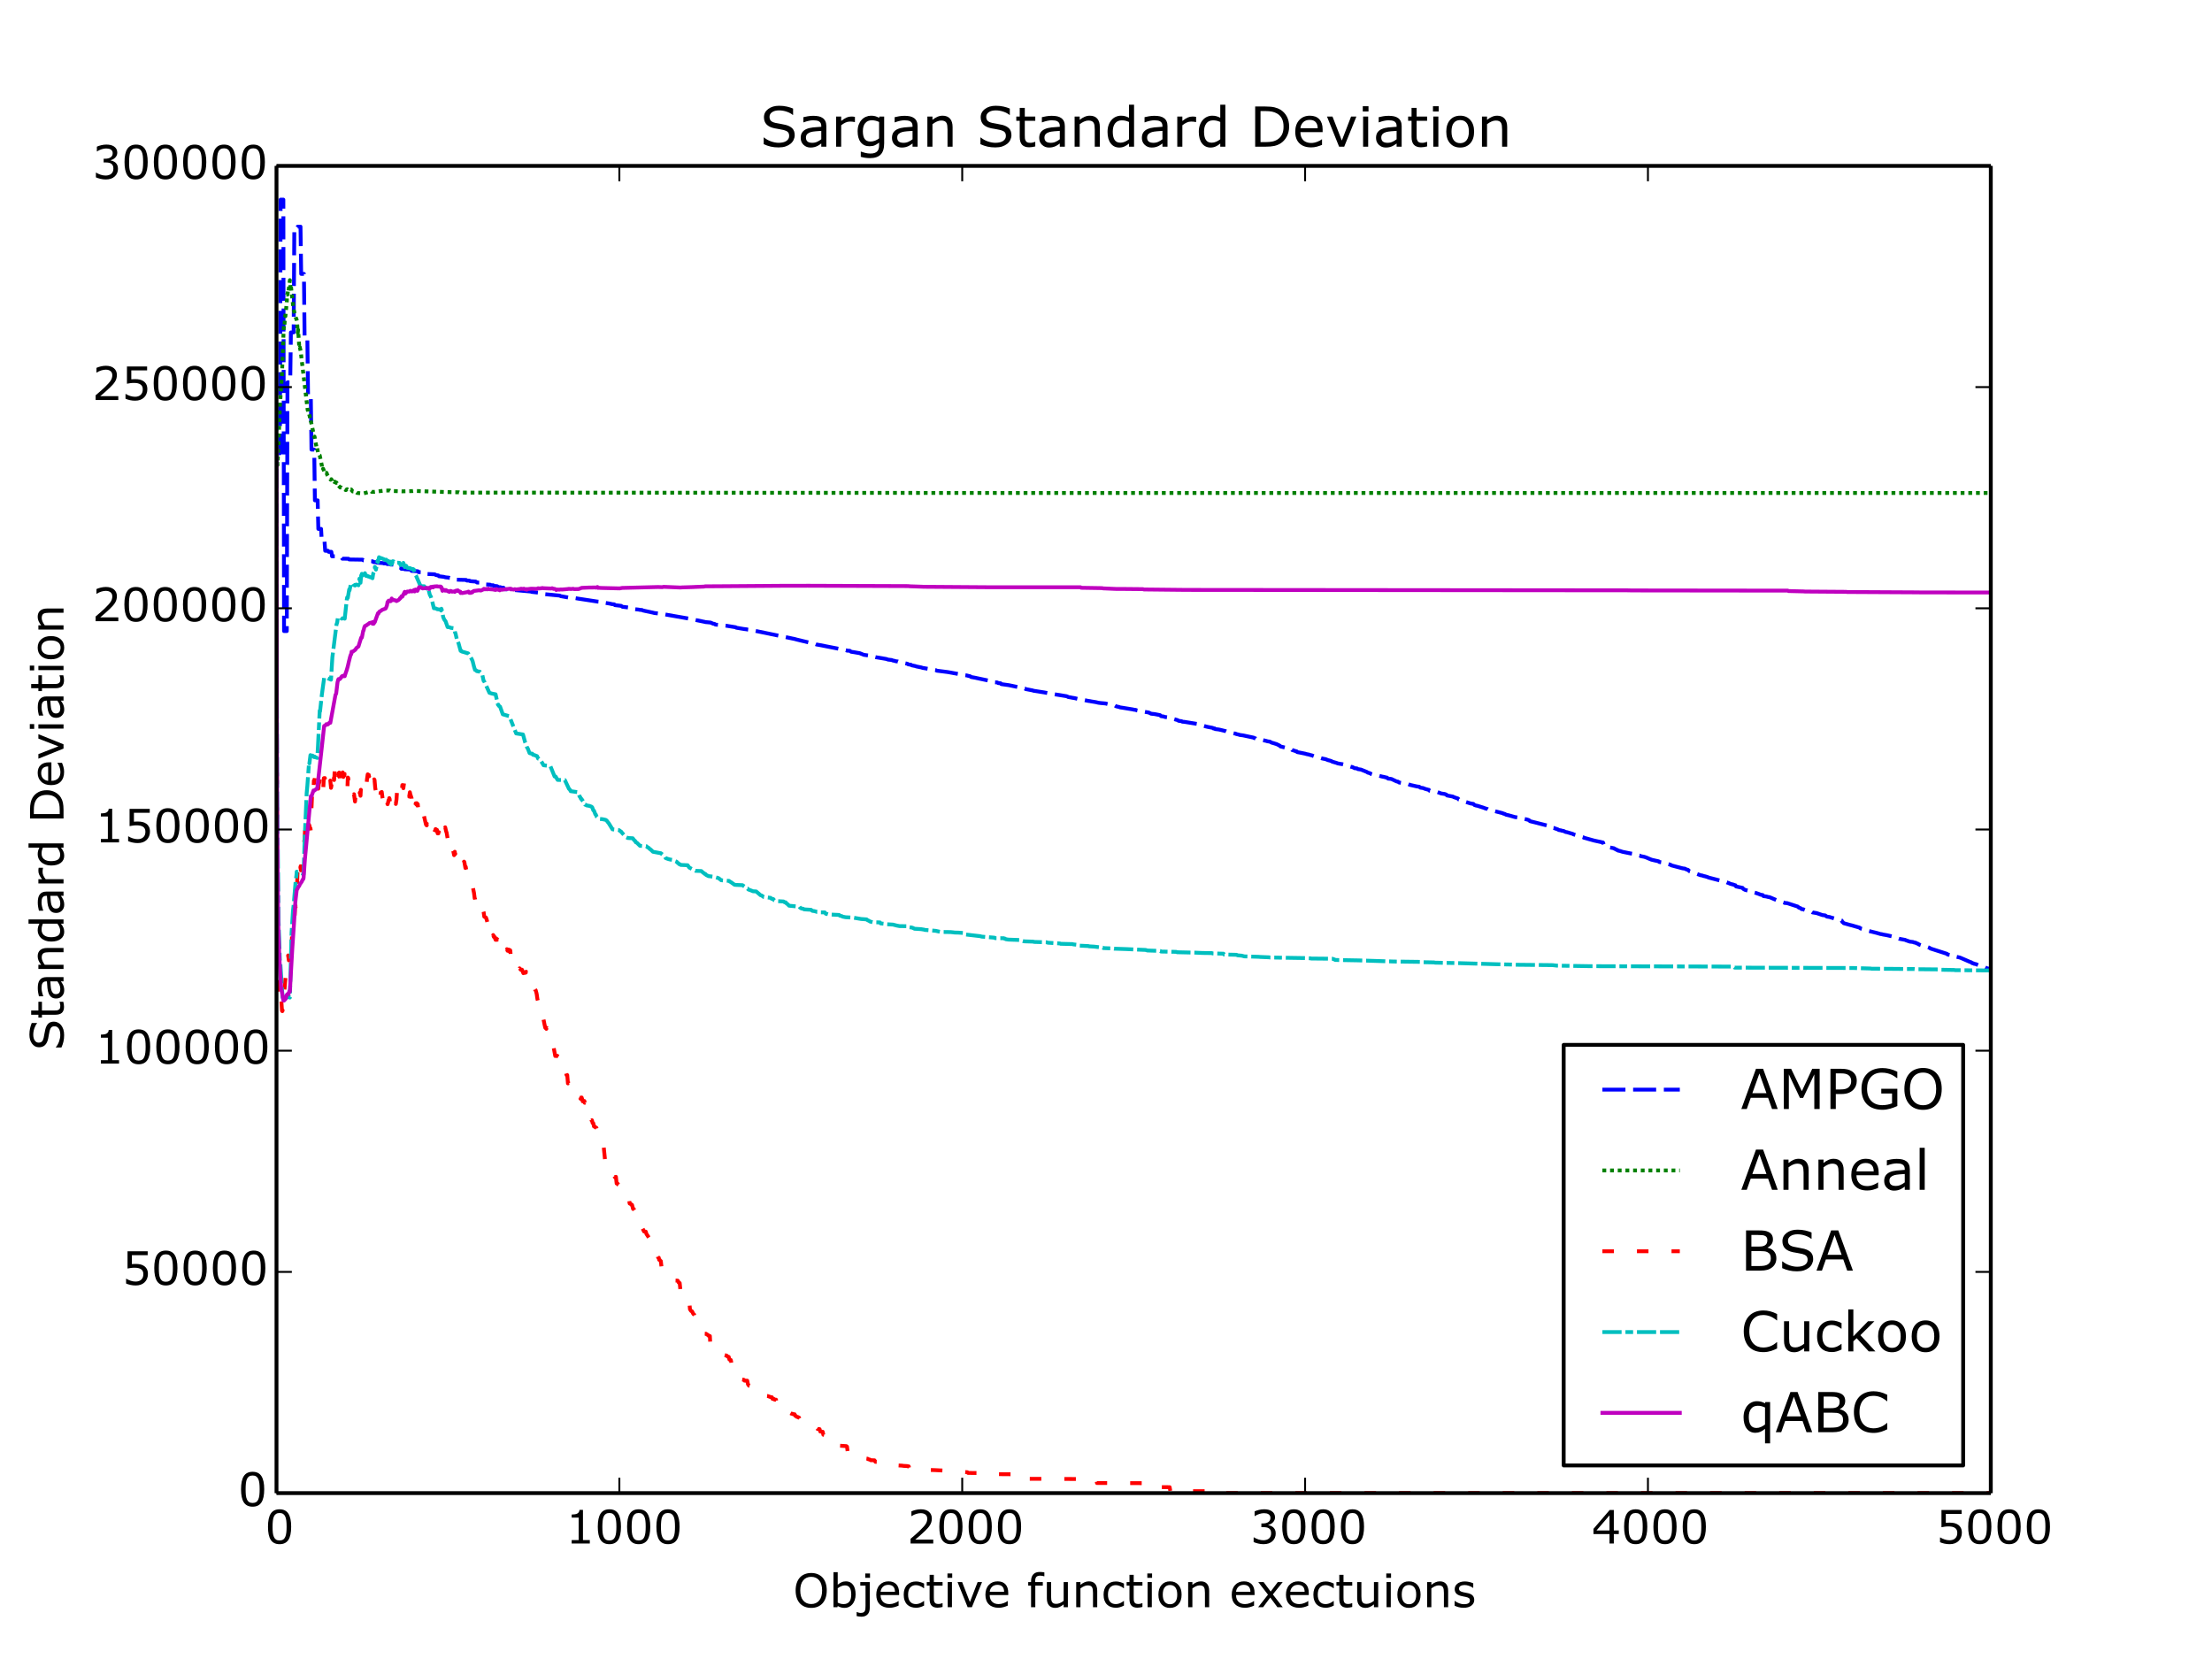 <?xml version="1.0" encoding="utf-8" standalone="no"?>
<!DOCTYPE svg PUBLIC "-//W3C//DTD SVG 1.1//EN"
  "http://www.w3.org/Graphics/SVG/1.1/DTD/svg11.dtd">
<!-- Created with matplotlib (http://matplotlib.org/) -->
<svg height="432pt" version="1.1" viewBox="0 0 576 432" width="576pt" xmlns="http://www.w3.org/2000/svg" xmlns:xlink="http://www.w3.org/1999/xlink">
 <defs>
  <style type="text/css">
*{stroke-linecap:butt;stroke-linejoin:round;}
  </style>
 </defs>
 <g id="figure_1">
  <g id="patch_1">
   <path d="
M0 432
L576 432
L576 0
L0 0
z
" style="fill:#ffffff;"/>
  </g>
  <g id="axes_1">
   <g id="patch_2">
    <path d="
M72 388.8
L518.4 388.8
L518.4 43.2
L72 43.2
z
" style="fill:#ffffff;"/>
   </g>
   <g id="line2d_1">
    <path clip-path="url(#p7ff5b81e1d)" d="
M72 118.036
L72.893 118.036
L73.071 51.986
L73.786 51.986
L73.964 164.328
L74.678 164.328
L74.857 99.561
L75.571 99.561
L75.75 86.555
L76.464 86.555
L76.643 59.269
L77.357 59.269
L77.535 59.018
L78.25 59.018
L78.428 71.321
L79.142 71.321
L79.321 88.252
L80.035 88.252
L80.214 102.642
L80.928 102.642
L81.107 117.073
L81.821 117.073
L81.999 130.29
L82.714 130.29
L82.892 137.723
L83.606 137.723
L83.785 140.887
L84.499 140.887
L84.678 143.416
L85.392 143.416
L85.571 143.693
L86.285 143.693
L86.463 144.857
L87.178 144.857
L87.356 145.167
L88.963 145.24
L89.142 145.484
L90.749 145.493
L90.927 145.685
L94.409 145.736
L94.588 145.894
L95.302 145.901
L95.481 146.06
L96.998 146.165
L97.088 146.194
L97.266 146.365
L97.981 146.371
L98.159 146.522
L99.766 146.63
L99.945 146.717
L100.659 146.717
L100.837 146.886
L101.552 146.886
L101.73 147.019
L102.444 147.019
L102.712 147.466
L103.337 147.466
L103.694 147.782
L104.319 147.832
L104.498 148.106
L105.212 148.134
L105.391 148.237
L106.908 148.306
L106.998 148.385
L107.176 148.663
L108.783 148.747
L108.962 148.975
L109.676 148.993
L109.855 149.157
L110.569 149.167
L110.748 149.441
L113.158 149.544
L113.337 149.624
L113.515 149.744
L114.14 149.848
L114.319 150.056
L115.569 150.209
L115.926 150.318
L116.283 150.366
L116.908 150.42
L117.086 150.503
L117.801 150.564
L117.979 150.669
L118.693 150.688
L118.872 150.936
L119.765 150.975
L121.372 151.014
L121.55 151.172
L122.265 151.213
L122.443 151.336
L123.872 151.44
L124.229 151.69
L124.943 151.705
L125.122 151.992
L125.479 152.063
L126.014 152.154
L126.461 152.183
L127.621 152.247
L127.889 152.396
L128.425 152.396
L128.604 152.577
L129.139 152.6
L129.496 152.658
L129.675 152.839
L129.943 152.897
L130.3 152.897
L130.478 153.013
L131.103 153.031
L131.282 153.409
L138.246 154.038
L138.424 154.126
L140.924 154.403
L141.192 154.519
L141.817 154.619
L141.996 154.73
L145.745 155.093
L146.013 155.236
L148.156 155.62
L149.495 155.7
L149.852 155.76
L150.477 155.868
L155.566 156.648
L156.37 156.714
L156.548 156.905
L157.62 156.987
L158.691 157.157
L159.137 157.259
L159.405 157.325
L159.941 157.366
L160.119 157.575
L161.726 157.762
L162.084 158.004
L163.601 158.188
L163.78 158.316
L164.405 158.333
L164.673 158.491
L164.94 158.577
L165.565 158.659
L166.28 158.732
L166.637 158.809
L167.172 158.839
L167.44 158.977
L168.155 159.132
L170.029 159.533
L170.387 159.627
L172.708 159.909
L172.976 159.958
L173.779 160.105
L178.779 160.977
L180.743 161.352
L181.1 161.445
L183.421 161.916
L183.689 161.987
L185.028 162.112
L185.743 162.428
L186.011 162.439
L186.278 162.634
L188.153 162.819
L189.046 162.927
L191.546 163.33
L191.724 163.455
L193.599 163.778
L194.403 163.875
L194.671 163.939
L196.01 164.11
L196.546 164.248
L197.081 164.36
L206.991 166.407
L207.259 166.486
L207.706 166.603
L212.348 167.713
L212.616 167.827
L213.42 167.963
L220.294 169.308
L220.562 169.421
L221.276 169.463
L221.633 169.717
L222.348 169.823
L223.865 170.085
L224.937 170.52
L227.169 170.83
L227.526 170.995
L227.972 171.122
L230.74 171.587
L231.276 171.765
L232.168 171.862
L232.525 172.004
L232.883 172.069
L233.24 172.185
L233.775 172.245
L234.222 172.437
L235.293 172.642
L236.275 172.837
L236.454 172.971
L236.811 173.056
L237.168 173.08
L237.436 173.257
L238.329 173.436
L238.596 173.539
L239.936 173.809
L240.204 173.909
L243.685 174.508
L243.953 174.647
L246.721 174.993
L247.167 175.071
L247.792 175.183
L251.364 175.835
L251.721 175.88
L252.256 176.021
L252.613 176.096
L252.881 176.292
L253.774 176.454
L257.256 177.19
L258.506 177.639
L259.667 177.706
L259.934 177.869
L260.559 177.928
L260.738 178.143
L262.702 178.419
L265.023 178.904
L266.095 179.085
L266.273 179.194
L266.898 179.3
L267.077 179.433
L268.862 179.776
L269.13 179.872
L271.898 180.304
L273.505 180.615
L277.076 181.185
L277.701 181.288
L277.969 181.385
L278.148 181.502
L278.772 181.605
L279.219 181.696
L279.844 181.795
L280.201 181.886
L280.647 181.996
L281.719 182.161
L282.969 182.431
L283.504 182.536
L283.772 182.563
L284.219 182.655
L284.754 182.736
L285.379 182.841
L286.004 182.992
L286.54 183.064
L287.879 183.186
L288.147 183.255
L288.861 183.446
L290.29 183.702
L290.647 183.924
L291.45 184.11
L291.629 184.196
L292.343 184.302
L295.021 184.737
L295.289 184.812
L295.736 184.858
L296.004 184.978
L296.986 185.178
L298.057 185.353
L299.128 185.542
L299.753 185.849
L300.646 185.943
L301.717 186.15
L302.075 186.22
L302.342 186.486
L302.967 186.57
L303.324 186.696
L304.753 186.891
L305.021 187.054
L306.628 187.514
L306.896 187.694
L307.699 187.804
L307.878 187.927
L308.413 187.969
L311.895 188.532
L314.038 189.18
L314.484 189.284
L315.109 189.405
L315.645 189.508
L315.824 189.559
L316.002 189.712
L316.27 189.671
L316.449 189.847
L317.341 189.958
L317.877 190.07
L319.127 190.379
L319.484 190.541
L320.02 190.683
L321.448 191.001
L321.716 191.017
L321.895 191.131
L322.609 191.298
L322.788 191.376
L323.68 191.492
L326.448 192.082
L326.627 192.211
L326.894 192.256
L327.073 192.42
L327.519 192.477
L327.966 192.53
L329.841 192.96
L330.019 193.033
L330.644 193.114
L331.18 193.401
L331.626 193.514
L331.983 193.633
L332.43 193.767
L333.233 194.168
L333.412 194.368
L336.269 195.068
L336.447 195.287
L336.894 195.435
L337.072 195.485
L337.429 195.622
L337.608 195.627
L337.787 195.846
L338.501 195.978
L339.929 196.27
L340.197 196.364
L340.911 196.502
L341.179 196.601
L341.626 196.707
L342.34 196.985
L343.143 197.147
L344.125 197.458
L344.572 197.564
L345.197 197.687
L345.822 197.945
L346.357 198.073
L346.625 198.181
L346.715 198.194
L346.893 198.331
L348.054 198.668
L348.322 198.785
L349.036 198.918
L349.482 198.98
L349.929 199.088
L351.089 199.444
L351.446 199.574
L351.714 199.655
L352.161 199.734
L352.786 200.049
L353.321 200.088
L353.589 200.274
L354.393 200.394
L355.91 201.008
L356.178 201.195
L356.625 201.309
L356.982 201.506
L357.428 201.651
L357.696 201.72
L359.124 201.999
L359.749 202.185
L360.553 202.346
L360.821 202.434
L361.178 202.484
L361.446 202.75
L361.981 202.8
L362.339 202.854
L363.678 203.488
L364.035 203.545
L364.303 203.76
L366.713 204.184
L367.16 204.381
L368.945 204.785
L369.57 204.869
L369.838 205.1
L370.552 205.203
L371.088 205.419
L371.892 205.645
L372.07 205.671
L372.249 205.892
L374.213 206.208
L375.284 206.621
L376.177 206.751
L376.623 206.916
L376.802 207.14
L378.32 207.427
L378.588 207.575
L379.659 207.936
L379.837 208.166
L380.105 208.222
L380.641 208.49
L382.962 209.227
L383.676 209.338
L383.944 209.62
L384.301 209.746
L384.748 209.834
L386.355 210.342
L386.623 210.457
L387.337 210.675
L387.605 210.833
L387.962 210.876
L388.319 210.987
L391.265 211.745
L391.533 211.892
L391.801 211.923
L392.158 212.142
L392.426 212.206
L392.872 212.304
L394.122 212.658
L394.39 212.74
L396.711 213.141
L396.89 213.246
L397.515 213.371
L397.783 213.444
L398.14 213.565
L398.408 213.832
L402.961 214.986
L403.14 215.121
L403.229 215.119
L403.407 215.363
L403.675 215.498
L404.568 215.598
L405.639 215.969
L405.907 216.134
L406.532 216.24
L406.711 216.32
L407.157 216.387
L407.693 216.645
L408.05 216.704
L409.568 217.158
L409.746 217.271
L412.246 218.005
L412.425 218.137
L415.103 218.884
L417.424 219.389
L417.603 219.89
L418.049 220.014
L418.674 220.247
L418.942 220.292
L419.121 220.652
L420.103 220.854
L420.281 220.891
L420.46 221.039
L420.728 221.127
L420.996 221.322
L421.174 221.328
L421.353 221.501
L421.799 221.579
L422.513 221.811
L424.567 222.23
L425.192 222.327
L425.37 222.452
L426.977 222.79
L427.245 222.942
L428.138 223.111
L428.406 223.193
L428.941 223.394
L429.299 223.561
L429.745 223.736
L430.013 223.854
L430.816 224.045
L431.888 224.28
L432.066 224.457
L433.316 224.646
L433.852 224.923
L434.477 225.034
L434.923 225.159
L435.012 225.178
L435.191 225.336
L438.137 226.112
L438.762 226.195
L439.119 226.395
L439.566 226.525
L439.923 226.857
L440.191 226.939
L440.548 227.056
L442.78 227.898
L443.316 227.998
L443.583 228.106
L444.03 228.201
L444.476 228.331
L445.012 228.539
L449.387 229.674
L449.654 229.753
L449.833 229.854
L450.19 229.943
L450.369 230.064
L450.726 230.187
L451.44 230.372
L451.708 230.506
L451.886 230.512
L452.065 230.83
L453.761 231.2
L453.94 231.46
L454.386 231.713
L454.922 231.859
L455.279 231.948
L456.261 232.115
L456.708 232.22
L456.886 232.434
L457.243 232.527
L458.047 232.807
L458.404 232.966
L459.029 233.081
L459.207 233.349
L460.011 233.454
L460.279 233.544
L460.814 233.633
L462.868 234.504
L463.314 234.638
L464.564 235.029
L464.743 235.128
L465.368 235.172
L468.135 236.072
L468.403 236.335
L468.939 236.522
L469.117 236.729
L469.564 236.776
L469.832 236.888
L470.01 236.956
L470.189 237.09
L471.796 237.466
L471.974 237.592
L473.046 237.769
L474.564 238.285
L475.278 238.374
L475.456 238.506
L475.724 238.686
L476.438 238.79
L476.796 238.917
L477.242 239.041
L477.956 239.254
L478.849 239.519
L479.385 239.64
L479.563 239.695
L479.742 240.081
L479.831 240.086
L480.099 240.398
L480.813 240.595
L481.706 240.85
L482.242 240.979
L484.206 241.551
L484.474 241.769
L485.277 241.962
L485.724 242.22
L486.17 242.309
L488.759 242.948
L489.652 243.214
L490.009 243.257
L490.277 243.34
L491.259 243.509
L493.134 243.934
L493.312 244.065
L493.759 244.191
L494.205 244.324
L494.473 244.429
L494.83 244.508
L496.08 244.738
L496.348 244.86
L497.33 245.201
L498.133 245.292
L498.401 245.415
L498.848 245.485
L499.026 245.617
L499.473 245.773
L499.651 245.931
L500.187 246.116
L500.455 246.183
L500.812 246.295
L501.348 246.39
L501.705 246.529
L502.24 246.725
L502.508 246.846
L502.687 246.991
L506.972 248.368
L507.151 248.551
L507.776 248.661
L508.668 248.815
L508.847 249.052
L509.472 249.148
L510.276 249.326
L510.543 249.421
L513.043 250.506
L513.311 250.585
L513.579 250.812
L513.847 250.836
L514.025 250.968
L514.472 251.037
L516.079 251.721
L516.882 251.859
L517.15 252.006
L517.329 252.114
L517.686 252.191
L517.954 252.284
L518.311 252.347
L518.311 252.347" style="fill:none;stroke:#0000ff;stroke-dasharray:6,2;stroke-dashoffset:0.0;"/>
   </g>
   <g id="line2d_2">
    <path clip-path="url(#p7ff5b81e1d)" d="
M72 116.318
L72.268 121.095
L72.536 115.158
L72.893 105.699
L73.428 97.229
L73.875 85.477
L73.964 84.785
L74.053 85.073
L74.232 82.279
L74.321 82.347
L74.678 78.573
L74.768 76.647
L74.857 76.723
L75.035 75.397
L75.125 75.749
L75.482 72.949
L75.66 75.075
L75.75 74.305
L75.928 76.235
L76.107 77.612
L76.196 78.278
L76.375 80.342
L77.089 82.902
L77.178 83.02
L77.357 83.79
L77.535 86.634
L77.625 85.877
L77.892 89.815
L77.982 90.703
L78.071 90.398
L78.25 91.272
L78.339 91.724
L78.517 93.381
L80.124 106.825
L80.214 106.915
L80.303 107.552
L80.392 107.442
L80.66 108.464
L80.749 109.428
L80.839 109.262
L81.107 110.364
L81.821 113.727
L81.91 113.688
L82.178 115.211
L82.356 116.087
L82.446 116.576
L82.535 116.35
L82.892 118.308
L83.249 118.555
L84.053 122.405
L84.142 122.049
L84.678 123.358
L84.856 123.286
L85.035 123.12
L85.213 123.638
L85.481 124.097
L85.66 124.462
L86.106 124.919
L86.285 124.783
L86.553 125.337
L86.642 125.341
L86.731 125.614
L86.82 125.577
L86.91 125.586
L86.999 125.376
L87.088 125.532
L87.178 125.427
L87.535 125.742
L87.624 125.663
L87.803 126.233
L87.892 126.174
L87.981 126.172
L88.16 126.484
L88.606 126.954
L88.785 126.896
L89.231 127.287
L89.41 127.233
L90.035 127.629
L90.392 127.39
L90.659 127.579
L90.749 127.459
L90.927 127.606
L91.017 127.647
L91.195 127.405
L91.374 127.5
L91.463 127.467
L91.82 127.962
L92.267 127.991
L92.445 127.863
L92.624 128.117
L92.802 128.204
L92.981 128.347
L93.338 128.394
L94.588 128.495
L95.213 128.335
L96.552 127.979
L96.641 127.914
L96.82 128.082
L97.356 128.089
L100.034 127.755
L100.302 127.745
L101.462 127.722
L101.641 127.835
L104.766 127.941
L107.355 127.878
L107.712 127.829
L110.748 127.938
L115.658 128.112
L119.497 128.197
L119.676 128.271
L263.416 128.365
L518.311 128.365
L518.311 128.365" style="fill:none;stroke:#008000;stroke-dasharray:1,1;stroke-dashoffset:0.0;"/>
   </g>
   <g id="line2d_3">
    <path clip-path="url(#p7ff5b81e1d)" d="
M72 138.205
L72.089 193.312
L72.179 216.151
L72.446 247.742
L72.714 257.792
L72.893 259.166
L72.982 259.754
L73.071 258.06
L73.161 258.943
L73.428 263.21
L73.518 263.308
L73.607 263.113
L73.696 263.482
L73.875 259.508
L73.964 259.083
L74.768 249.574
L74.857 249.73
L75.035 248.797
L75.214 250.073
L75.393 246.505
L75.482 246.505
L75.66 244.991
L75.839 247.063
L76.107 242.789
L76.196 242.739
L76.285 242.193
L76.375 242.256
L76.464 241.805
L76.553 241.941
L76.643 241.144
L76.821 236.094
L76.91 235.795
L77 236.131
L77.357 230.467
L77.535 225.667
L77.625 226.424
L77.714 226.932
L77.803 226.755
L78.071 227.969
L78.25 225.664
L78.339 226.629
L78.428 225.602
L78.607 221.003
L79.053 220.392
L79.232 218.981
L79.321 218.689
L79.41 216.45
L79.499 216.707
L79.678 215.301
L79.767 215.996
L79.946 214.06
L80.124 214.773
L80.214 214.029
L80.392 215.22
L80.482 214.768
L80.571 214.968
L80.749 215.747
L80.839 215.687
L80.928 216.337
L81.107 210.702
L81.374 204.159
L81.464 204.586
L81.642 205.629
L81.731 203.274
L81.821 203.875
L81.999 202.418
L82.089 202.783
L82.356 204.142
L82.624 202.606
L82.892 205.367
L83.071 203.644
L83.16 203.76
L83.339 202.022
L83.785 203.891
L83.963 205.18
L84.142 205.981
L84.321 202.642
L84.41 202.61
L84.499 202.703
L84.588 202.601
L84.678 203.091
L84.767 202.999
L84.856 203.125
L85.035 202.773
L85.213 204.06
L85.303 203.023
L85.392 203.191
L85.481 203.756
L85.571 203.172
L85.838 204.002
L86.017 203.26
L86.195 205.156
L86.285 204.748
L86.374 203.075
L86.463 203.5
L86.731 200.755
L86.999 203.118
L87.088 201.973
L87.178 199.376
L87.267 199.905
L87.445 201.142
L87.535 200.532
L87.624 200.9
L87.713 200.49
L87.892 201.715
L88.07 201.964
L88.16 201.334
L88.249 201.548
L88.338 201.174
L88.517 202.935
L88.695 201.296
L88.785 201.792
L88.963 200.057
L89.142 201.903
L89.231 201.133
L89.41 202.318
L89.588 201.919
L89.677 201.96
L89.767 201.544
L89.856 202.124
L89.945 201.227
L90.213 204.38
L90.302 204.221
L90.392 205.063
L90.481 204.851
L90.57 202.47
L90.659 202.549
L90.838 203.667
L91.106 203.203
L91.284 204
L91.463 203.478
L91.731 205.267
L91.999 206.831
L92.088 206.945
L92.177 206.812
L92.445 208.722
L92.624 206.885
L92.713 206.627
L92.802 206.928
L92.981 206.348
L93.07 206.232
L93.159 205.731
L93.249 205.858
L93.338 206.381
L93.516 205.305
L93.606 206.764
L93.695 206.374
L93.874 207.218
L93.963 205.66
L94.141 206.174
L94.231 206.416
L94.409 207.23
L94.766 206.511
L94.856 206.667
L94.945 205.801
L95.034 205.937
L95.302 204.908
L95.391 204.976
L95.57 202.844
L95.749 201.635
L95.838 201.679
L96.016 201.813
L96.106 202.162
L96.195 201.928
L96.284 201.985
L96.373 202.071
L96.552 202.694
L96.909 203.896
L97.088 205.241
L97.177 205.45
L97.356 203.403
L97.445 202.945
L97.534 203.136
L97.713 205.247
L97.891 206.07
L97.981 205.827
L98.07 206.003
L98.159 206.494
L98.338 205.578
L98.427 206.387
L98.516 206.209
L98.695 206.796
L98.784 207.397
L98.873 207.113
L98.963 207.663
L99.141 206.356
L99.32 206.628
L99.409 206.224
L99.588 207.622
L99.855 208.906
L99.945 207.99
L100.034 208.29
L100.123 208.154
L100.212 208.244
L100.302 207.78
L100.391 207.91
L100.48 207.391
L100.57 207.769
L100.659 207.516
L100.837 209.136
L100.927 209.423
L101.016 209.141
L101.195 208.336
L101.284 208.4
L101.373 207.821
L101.462 208.08
L101.552 209.044
L101.641 208.93
L101.82 209.626
L101.909 209.916
L101.998 209.744
L102.087 209.088
L102.177 209.14
L102.266 208.962
L102.355 209.776
L102.623 208.816
L102.712 208.994
L102.802 209.563
L102.98 209.079
L103.069 209.355
L103.248 208.202
L103.427 205.339
L103.516 205.578
L103.605 204.951
L103.873 205.769
L103.962 205.775
L104.052 206.488
L104.23 206.083
L104.319 206.253
L104.409 206.182
L104.587 206.414
L104.766 204.433
L104.944 204.445
L105.034 205.252
L105.212 203.913
L105.301 204.042
L105.391 204.994
L105.569 204.329
L105.926 206.122
L106.016 206.026
L106.284 207.172
L106.373 206.773
L106.551 207.43
L106.73 206.292
L106.819 206.74
L107.176 207.842
L107.266 209.229
L107.444 208.039
L107.623 209.041
L107.712 209.326
L107.891 208.727
L108.158 209.94
L108.248 209.183
L108.337 209.345
L108.426 209.503
L108.516 209.138
L108.605 209.239
L108.694 209.754
L108.783 209.388
L108.873 210.353
L108.962 210.269
L109.051 210.464
L109.23 209.6
L109.498 210.206
L109.676 210.844
L109.765 211.733
L109.855 211.186
L110.123 212.182
L110.212 212.001
L110.301 212.046
L110.926 214.711
L111.015 214.742
L111.105 214.936
L111.194 214.542
L111.462 215.166
L111.551 214.871
L111.64 215.103
L111.73 214.923
L111.819 215.493
L111.908 215.465
L112.087 215.663
L112.265 216.082
L112.355 216.711
L112.533 216.394
L112.712 217.087
L112.801 216.449
L112.89 216.646
L112.98 216.425
L113.069 216.742
L113.247 216.37
L113.337 216.234
L113.426 215.883
L113.604 216.038
L113.783 216.091
L113.962 217.023
L114.051 216.921
L114.14 217.017
L114.319 216.719
L114.408 217.017
L114.497 215.816
L114.587 215.904
L114.854 215.893
L114.944 214.779
L115.033 215.29
L115.122 215.274
L115.212 215.381
L115.301 214.849
L115.39 214.929
L115.479 215.142
L115.569 214.961
L115.747 215.882
L115.926 215.427
L116.194 216.569
L116.283 216.75
L116.551 218.295
L116.64 218.236
L116.729 217.982
L116.997 218.518
L117.086 219.326
L117.176 219.14
L117.354 218.445
L117.533 219.296
L118.247 222.685
L118.426 221.798
L118.515 222.4
L118.693 221.993
L118.783 222.18
L118.872 222.639
L119.14 222.273
L119.229 222.492
L119.318 222.363
L119.497 223.277
L119.586 223.066
L119.943 224.425
L120.39 225.296
L120.479 225.343
L120.836 224.366
L120.925 224.504
L121.193 226.027
L121.283 225.72
L121.55 227.453
L121.64 227.376
L121.818 227.6
L121.908 227.669
L122.086 228.246
L122.265 228.239
L122.443 229.234
L122.532 229.458
L122.622 229.344
L122.711 229.555
L122.8 229.463
L123.425 232.502
L123.604 233.908
L123.693 234.02
L123.782 234.567
L123.961 234.408
L124.05 234.427
L124.229 235.476
L124.318 235.476
L124.407 235.357
L124.586 235.575
L124.764 235.255
L124.943 235.842
L125.032 235.828
L125.122 235.938
L125.211 235.832
L125.568 236.57
L125.657 236.328
L125.747 237.242
L125.836 237.139
L125.925 237.457
L126.104 238.708
L126.55 238.941
L126.729 239.465
L126.907 240.133
L127.264 240.799
L127.354 241.397
L127.443 241.305
L127.621 240.781
L127.711 240.817
L127.8 240.748
L128.246 243.7
L128.336 243.974
L128.425 243.482
L128.604 243.975
L128.693 243.822
L129.05 244.731
L129.139 244.716
L129.228 244.36
L129.407 244.727
L129.496 244.597
L129.675 244.819
L129.764 244.786
L129.943 244.241
L130.211 244.146
L130.836 245.899
L131.103 245.344
L131.193 245.448
L131.371 246.076
L131.907 247.464
L131.996 247.165
L132.175 247.583
L132.264 247.313
L132.353 247.368
L132.443 247.265
L132.621 247.74
L132.8 247.399
L132.889 247.528
L132.978 248.682
L133.068 248.574
L133.157 248.593
L133.335 248.9
L133.514 248.671
L133.692 249.713
L133.96 250.116
L134.05 250.161
L134.496 251.243
L134.585 251.659
L134.675 251.591
L134.853 252.06
L134.942 251.86
L135.21 252.353
L135.3 252.153
L135.657 252.552
L135.924 252.5
L136.282 253.414
L136.371 253.303
L136.549 253.167
L136.639 253.333
L136.817 253.297
L136.907 253.267
L136.996 253.036
L137.264 254.252
L137.353 254.284
L137.71 254.973
L137.889 255.071
L138.246 256.848
L138.514 256.872
L138.781 256.508
L139.139 257.145
L139.317 257.695
L139.496 257.864
L139.674 258.502
L139.764 258.904
L139.942 260.156
L140.21 261.13
L140.299 261.211
L140.388 261.077
L140.478 261.617
L140.567 261.513
L140.656 261.516
L140.835 262.658
L141.013 262.604
L141.103 262.936
L141.281 264.233
L141.817 266.889
L141.996 267.648
L142.085 267.685
L142.263 267.913
L142.353 267.653
L142.531 267.855
L142.799 269.081
L143.067 269.65
L143.156 270.425
L143.245 270.297
L143.335 270.446
L143.424 270.888
L143.513 270.818
L143.692 270.932
L143.781 271.153
L143.96 271.976
L144.049 272.065
L144.228 273.066
L144.495 274.509
L144.585 274.982
L144.674 274.882
L145.12 274.93
L145.299 275.125
L145.477 275.243
L145.567 275.152
L145.656 275.256
L145.745 276.02
L145.835 275.838
L146.102 276.213
L146.192 276.078
L146.37 277.697
L146.549 278.389
L146.727 278.443
L146.817 278.428
L147.263 279.321
L147.352 279.251
L147.531 279.951
L147.709 279.949
L147.888 282.117
L148.067 282.013
L148.513 283.182
L148.602 283.341
L148.692 283.279
L148.87 283.388
L149.763 283.206
L149.941 283.464
L150.031 283.531
L150.209 283.491
L150.477 284.039
L150.745 284.057
L150.924 285.843
L151.013 285.839
L151.191 286.138
L151.37 285.798
L151.459 285.787
L151.638 286.326
L151.727 286.783
L151.816 286.644
L151.995 286.734
L152.084 286.786
L152.173 286.7
L152.263 287.165
L152.441 287.005
L152.62 288.514
L152.709 288.379
L152.888 289.576
L153.066 289.474
L153.334 290.184
L153.513 290.333
L153.602 290.402
L153.691 290.711
L153.78 290.643
L153.87 290.566
L154.048 291.765
L154.138 291.703
L154.316 292.42
L154.495 292.496
L154.673 293.333
L154.852 293.336
L155.03 293.553
L155.298 293.666
L155.745 295.587
L156.012 296.311
L156.102 296.296
L156.191 296.587
L156.28 296.558
L156.37 296.48
L156.548 296.92
L156.637 296.955
L156.905 297.575
L157.084 297.459
L157.53 301.868
L157.62 301.818
L157.798 302.031
L157.977 301.97
L158.066 302.138
L158.244 302.682
L158.423 302.804
L158.602 303.51
L158.959 303.329
L159.137 304.115
L159.316 304.606
L159.405 304.653
L159.673 305.205
L159.762 305.205
L160.119 306.552
L160.209 306.496
L160.387 306.443
L160.566 308.166
L160.655 308.22
L160.744 308.141
L160.834 308.232
L161.012 308.507
L161.28 308.668
L161.459 308.808
L161.637 309.175
L161.816 309.193
L162.084 309.631
L162.262 309.625
L162.441 310.846
L162.53 310.8
L162.708 310.882
L162.976 310.772
L163.066 311.071
L163.155 311.027
L163.244 311.128
L163.512 311.821
L163.601 312.116
L163.691 312.089
L163.78 312.192
L163.958 313.399
L164.137 313.47
L164.226 313.47
L164.405 313.709
L164.583 313.743
L164.851 314.806
L165.03 314.827
L165.387 315.389
L165.655 315.361
L165.833 316.139
L166.19 316.816
L166.28 316.818
L166.458 317.455
L166.637 317.5
L166.994 317.562
L167.172 319.8
L167.262 319.776
L167.708 320.676
L168.155 320.711
L168.333 321.323
L169.047 322.374
L169.137 322.341
L169.404 322.49
L169.583 322.56
L169.762 322.901
L169.851 322.859
L169.94 323.749
L170.029 323.719
L170.833 326.158
L170.922 326.158
L171.369 327.445
L171.547 327.504
L171.636 328.046
L171.726 328.029
L171.815 328.09
L171.994 328.39
L172.083 328.386
L172.261 330.005
L172.976 331.923
L173.154 331.902
L173.333 332.194
L173.601 332.282
L174.136 332.449
L174.672 332.48
L174.94 332.799
L175.208 332.83
L175.476 333.446
L176.458 333.47
L176.547 333.587
L176.725 333.963
L176.815 333.963
L176.993 334.101
L177.172 335.924
L177.261 335.913
L177.44 336.823
L177.797 337.323
L179.047 337.28
L179.136 337.429
L179.315 338.082
L179.404 338.067
L179.672 340.964
L179.761 341.056
L179.94 341.342
L180.118 341.47
L180.207 341.472
L180.475 342.019
L180.654 342.257
L180.743 342.287
L181.1 343.54
L181.725 343.599
L182.529 345.855
L182.707 345.918
L182.886 346.456
L183.154 347.183
L183.421 347.289
L183.868 347.31
L184.046 347.489
L184.314 347.589
L184.493 347.815
L184.85 347.899
L184.939 349.672
L185.028 349.66
L185.386 350.053
L185.832 350.154
L186.368 350.248
L186.546 350.697
L186.636 350.721
L186.814 351.599
L187.171 351.586
L187.35 351.763
L187.707 351.843
L187.885 352.504
L188.064 352.685
L189.225 353.006
L189.403 353.222
L189.76 353.327
L189.939 354.026
L190.296 354.132
L190.385 354.515
L190.564 356.019
L190.653 356.019
L190.832 356.663
L191.278 356.697
L191.367 356.96
L191.546 357.729
L191.814 357.779
L192.171 358.062
L192.439 358.099
L192.617 358.329
L192.885 358.329
L193.064 358.859
L193.242 359.215
L193.689 359.297
L193.867 359.514
L194.581 359.522
L194.76 360.434
L195.028 360.829
L195.564 360.935
L195.921 361.006
L196.01 361.002
L196.188 361.41
L196.903 361.476
L196.992 361.48
L197.171 362.098
L197.438 362.189
L197.528 362.187
L197.706 362.843
L197.974 362.967
L198.242 363.1
L198.42 363.331
L199.045 363.43
L199.849 363.512
L200.474 363.721
L200.652 363.805
L201.01 363.846
L201.188 364.283
L201.545 364.288
L201.724 364.471
L202.081 364.471
L202.26 366.52
L202.617 366.562
L202.884 366.632
L203.063 366.63
L203.242 366.861
L203.688 366.94
L204.134 366.953
L204.313 367.055
L204.492 367.093
L204.67 367.269
L204.938 367.301
L205.116 367.653
L205.474 367.649
L205.652 367.885
L206.099 368.127
L206.366 368.137
L206.545 368.259
L206.902 368.259
L207.081 368.655
L207.17 368.655
L207.438 368.919
L207.706 368.997
L207.795 368.999
L207.973 369.131
L208.063 369.131
L208.331 369.633
L209.402 369.723
L209.67 369.799
L209.938 369.81
L210.116 370.031
L210.652 370.109
L210.83 370.183
L211.009 370.944
L211.366 370.947
L211.634 371.397
L211.991 371.433
L212.17 371.796
L212.616 371.809
L212.884 372.095
L213.42 372.14
L213.598 372.772
L214.223 372.82
L214.402 373.603
L214.669 373.644
L215.027 373.649
L215.205 374.052
L215.562 374.158
L215.741 374.938
L216.544 375.031
L217.259 375.177
L217.437 375.894
L218.151 375.962
L218.33 375.962
L218.508 376.45
L220.383 376.565
L220.562 376.71
L220.74 378.099
L222.169 378.191
L222.437 378.741
L223.151 378.741
L223.419 379.027
L224.49 379.124
L224.669 379.492
L225.294 379.507
L225.472 379.794
L225.919 379.848
L226.097 379.981
L226.544 380.084
L226.722 380.235
L227.704 380.259
L227.972 380.663
L230.204 380.709
L230.383 380.855
L231.097 380.855
L231.276 380.985
L231.99 381.031
L232.168 381.264
L232.704 381.337
L232.883 381.408
L233.15 381.408
L233.329 381.564
L234.936 381.654
L235.204 381.706
L236.275 381.766
L236.454 381.841
L236.632 381.841
L236.811 382.538
L238.329 382.573
L240.471 382.595
L240.65 382.718
L243.596 382.822
L244.578 382.872
L246.632 382.969
L246.9 383.028
L249.042 383.106
L249.31 383.164
L250.471 383.166
L250.649 383.279
L251.899 383.363
L252.078 383.544
L256.274 383.595
L256.452 383.842
L266.005 383.916
L266.184 385.069
L285.468 385.15
L285.647 386.169
L298.503 386.217
L298.682 386.438
L299.307 386.438
L299.485 387.248
L304.574 387.258
L304.753 388.287
L313.77 388.287
L313.949 388.8
L518.311 388.8
L518.311 388.8" style="fill:none;stroke:#ff0000;stroke-dasharray:3,6;stroke-dashoffset:0.0;"/>
   </g>
   <g id="line2d_4">
    <path clip-path="url(#p7ff5b81e1d)" d="
M72 107.129
L72.089 179.261
L72.179 206.843
L72.536 239.91
L72.893 250.35
L72.982 250.517
L73.428 257.492
L73.607 259.749
L73.696 259.546
L74.5 259.806
L74.678 259.629
L75.214 259.705
L75.303 259.622
L75.482 259.765
L75.928 242.815
L76.285 237.217
L76.464 235.641
L77 229.316
L77.178 228.017
L77.267 226.98
L77.357 227.012
L77.803 227.178
L78.25 227.329
L78.517 227.407
L78.696 227.44
L79.053 227.673
L79.321 218.819
L79.857 206.508
L80.035 204.6
L80.482 198.453
L80.571 198.775
L80.839 196.627
L81.196 196.842
L81.285 196.894
L81.374 196.75
L81.821 197.165
L81.91 196.999
L82.178 197.22
L82.356 197.249
L82.624 197.359
L82.803 194.258
L83.249 185.052
L83.339 185.233
L83.785 181.097
L84.053 179.091
L84.41 176.511
L85.124 176.658
L85.213 176.607
L85.392 176.691
L85.66 176.75
L86.195 176.985
L86.374 173.94
L86.553 171.145
L87.624 162.607
L87.803 162.087
L87.981 160.776
L88.07 160.802
L88.606 160.794
L88.963 161.088
L89.231 161.011
L89.41 161.036
L89.677 161.003
L89.767 161.103
L90.302 156.114
L90.392 155.575
L90.481 155.772
L90.57 155.669
L90.927 153.501
L91.017 153.742
L91.374 152.062
L91.552 151.878
L91.82 151.904
L92.088 152.311
L92.445 152.469
L92.713 152.225
L93.159 152.287
L93.338 152.409
L93.606 150.669
L93.695 150.918
L93.874 151.75
L94.052 149.845
L94.141 149.795
L94.231 149.418
L94.32 149.902
L94.409 149.703
L94.499 149.844
L94.588 150.202
L94.677 150.149
L94.766 149.959
L94.856 150.18
L95.034 149.26
L95.213 149.895
L95.391 149.983
L95.659 149.94
L95.838 150.114
L96.016 150.109
L96.284 150.27
L96.552 150.316
L96.998 150.571
L97.177 149.379
L97.534 148.709
L97.623 147.614
L97.713 147.886
L97.891 148.328
L98.338 145.984
L98.427 146.375
L98.605 145.516
L98.695 145.093
L98.784 145.184
L99.588 145.454
L99.766 145.553
L100.034 145.634
L100.212 145.804
L100.391 145.78
L100.48 145.842
L100.57 145.736
L100.659 145.842
L100.837 146.292
L101.016 146.898
L101.105 146.085
L101.195 146.195
L101.284 146.544
L101.373 146.248
L101.462 146.695
L101.552 146.653
L101.641 146.244
L101.82 146.963
L101.909 146.446
L102.087 146.807
L102.266 146.141
L102.444 146.168
L102.623 146.42
L103.427 146.537
L103.605 146.532
L104.052 146.572
L104.319 147.156
L104.498 146.379
L104.676 146.269
L104.855 146.791
L105.034 146.578
L105.391 147.665
L105.748 147.324
L105.926 147.657
L106.105 147.858
L106.819 147.956
L106.998 148.099
L107.623 148.204
L107.712 148.499
L107.801 148.349
L107.98 149.33
L108.337 149.916
L109.319 152.175
L109.498 152.528
L109.944 152.649
L110.48 152.658
L110.658 153.006
L111.194 153.297
L111.283 153.144
L111.462 153.425
L111.551 153.417
L111.908 154.829
L112.087 155.181
L112.176 155.321
L112.444 156.161
L112.98 158.388
L113.069 158.362
L113.604 158.481
L113.872 158.646
L114.14 158.665
L114.765 158.755
L114.854 158.986
L114.944 158.509
L115.212 159.473
L115.39 160.64
L115.569 161.087
L115.747 161.428
L116.015 161.741
L116.551 163.288
L117.086 163.344
L117.354 163.48
L118.068 163.578
L118.336 163.728
L118.515 164.787
L118.604 164.91
L119.051 166.868
L119.14 166.828
L119.408 167.52
L119.943 169.479
L120.033 169.347
L120.211 169.642
L121.908 170.138
L122.8 171.56
L123.068 172.159
L123.425 173.582
L123.693 174.449
L123.961 174.549
L124.14 174.76
L124.943 174.906
L125.479 175.4
L125.568 175.615
L125.925 177.269
L126.014 177.343
L126.193 177.634
L127.443 180.41
L128.157 180.622
L128.961 180.774
L129.05 180.796
L129.228 181.598
L129.496 182.742
L129.675 183.533
L129.764 183.483
L129.943 183.848
L130.211 184.004
L130.568 184.994
L130.925 186.005
L131.55 186.185
L131.907 186.287
L132.443 186.447
L132.621 186.49
L134.407 190.987
L136.192 191.261
L136.728 193.236
L136.996 193.876
L137.264 194.684
L137.442 194.925
L137.889 196.097
L138.156 196.19
L138.603 196.256
L138.781 196.544
L139.228 196.639
L139.406 196.738
L139.674 196.813
L139.853 196.907
L140.121 197.524
L140.21 197.524
L140.746 198.22
L140.924 198.235
L141.549 199.275
L142.442 199.378
L143.335 199.53
L144.406 202.189
L144.585 202.245
L144.674 202.203
L145.21 203.084
L147.084 203.13
L148.156 205.406
L148.424 205.648
L148.602 206.017
L149.941 206.209
L150.477 206.274
L150.924 207.393
L151.102 207.586
L151.281 208.024
L151.459 208.061
L151.638 208.44
L151.727 208.478
L152.352 209.537
L152.531 209.567
L152.709 209.718
L153.513 209.865
L154.048 210.061
L154.227 210.261
L154.495 211.003
L154.673 211.107
L155.03 212.052
L155.12 212.062
L155.388 212.689
L155.923 213.232
L156.816 213.308
L157.084 213.356
L157.709 213.491
L157.977 213.671
L158.244 214.038
L158.512 214.357
L159.494 215.959
L160.655 216.075
L161.012 216.115
L161.28 216.226
L161.637 216.517
L161.726 216.54
L161.905 216.773
L162.53 217.494
L162.798 217.898
L163.512 218.218
L164.762 218.278
L165.119 218.773
L165.387 218.98
L165.565 219.334
L165.833 219.44
L166.637 220.241
L168.333 220.363
L168.601 220.621
L168.869 220.74
L169.047 220.911
L169.226 221.1
L169.404 221.197
L170.029 221.796
L172.083 222.18
L173.065 222.962
L173.333 223.439
L173.958 223.677
L174.315 223.772
L174.583 223.834
L175.476 223.979
L175.833 224.247
L176.19 224.386
L176.547 224.758
L176.636 224.775
L176.904 225.055
L177.083 225.076
L177.261 225.224
L179.047 225.302
L179.493 225.92
L179.94 226.154
L181.1 226.759
L182.618 226.816
L183.154 227.295
L183.332 227.367
L183.511 227.572
L183.689 227.59
L183.868 227.828
L184.493 228.142
L185.832 228.297
L186.1 228.34
L186.278 228.433
L186.546 228.507
L186.903 228.595
L187.171 228.707
L187.796 229.212
L189.85 229.385
L190.028 229.556
L190.296 229.685
L190.742 230.006
L191.278 230.388
L191.635 230.425
L193.332 230.497
L194.224 231.089
L194.581 231.391
L194.671 231.399
L194.849 231.608
L196.099 232.087
L196.903 232.129
L198.063 233.121
L198.331 233.19
L198.867 233.573
L200.652 233.794
L200.92 234.03
L201.367 234.125
L201.635 234.462
L201.902 234.594
L202.17 234.638
L204.045 234.745
L204.313 234.954
L204.581 234.957
L204.759 235.205
L205.116 235.474
L205.474 235.844
L208.152 236.099
L208.331 236.347
L208.598 236.512
L208.866 236.612
L209.134 236.634
L209.402 236.797
L211.188 236.908
L211.545 237.184
L212.08 237.258
L212.348 237.337
L212.527 237.376
L212.705 237.457
L212.973 237.457
L213.152 237.581
L214.759 237.586
L215.027 237.931
L215.473 238.036
L215.741 238.122
L218.508 238.248
L218.687 238.433
L219.223 238.566
L219.401 238.687
L219.937 238.793
L220.205 238.843
L222.169 238.952
L224.222 239.303
L225.651 239.408
L225.829 239.565
L226.097 239.699
L226.276 239.775
L226.544 239.959
L227.258 240.151
L229.133 240.193
L229.311 240.454
L230.472 240.575
L230.829 240.663
L232.525 240.763
L233.508 241.017
L234.222 241.151
L236.454 241.188
L236.632 241.436
L237.347 241.522
L237.614 241.591
L238.15 241.843
L239.846 241.95
L240.65 242.079
L240.828 242.152
L242.257 242.259
L242.614 242.293
L243.685 242.393
L244.935 242.673
L247.524 242.711
L248.239 242.782
L248.596 242.832
L249.578 242.857
L250.739 242.937
L251.096 243.085
L251.364 243.129
L251.542 243.354
L255.203 243.773
L255.649 243.896
L258.952 244.168
L259.131 244.295
L261.363 244.305
L261.541 244.42
L261.72 244.42
L261.899 244.568
L262.613 244.67
L263.148 244.69
L265.559 244.775
L265.738 244.875
L266.095 244.981
L266.363 245.061
L266.809 245.13
L269.041 245.199
L269.309 245.278
L272.523 245.365
L272.88 245.481
L276.005 245.677
L276.183 245.762
L279.308 245.841
L279.487 245.917
L280.29 246.001
L280.469 246.104
L280.647 246.228
L281.183 246.249
L283.415 246.351
L283.594 246.424
L284.933 246.501
L287.165 246.762
L287.343 246.881
L289.843 246.976
L290.111 247.034
L293.325 247.14
L296.182 247.272
L298.325 247.364
L298.771 247.507
L301.896 247.611
L302.164 247.648
L302.342 247.782
L306.271 247.858
L306.539 247.961
L311.27 248.068
L313.145 248.151
L315.556 248.182
L315.734 248.266
L318.591 248.339
L318.77 248.554
L321.984 248.627
L322.252 248.759
L323.323 248.854
L324.037 249.041
L327.787 249.149
L328.144 249.185
L330.466 249.282
L330.733 249.331
L337.072 249.438
L339.572 249.475
L341.179 249.54
L341.447 249.601
L346.982 249.654
L347.25 249.768
L347.518 249.851
L347.697 249.973
L353.768 250.083
L362.071 250.35
L362.874 250.378
L369.749 250.466
L370.284 250.55
L373.409 250.61
L373.677 250.673
L379.391 250.784
L390.105 251.094
L393.944 251.173
L394.212 251.215
L404.032 251.314
L404.479 251.34
L405.372 251.45
L413.853 251.589
L451.44 251.699
L451.708 251.966
L453.136 251.973
L482.599 252.065
L483.134 252.085
L487.063 252.196
L487.331 252.243
L498.491 252.334
L498.848 252.373
L504.919 252.433
L505.097 252.516
L508.847 252.578
L509.115 252.63
L518.311 252.706
L518.311 252.706" style="fill:none;stroke:#00bfbf;stroke-dasharray:5,1,2,1,5,1;stroke-dashoffset:0.0;"/>
   </g>
   <g id="line2d_5">
    <path clip-path="url(#p7ff5b81e1d)" d="
M72 116.845
L72.089 185.476
L72.179 212.568
L72.446 239.94
L72.714 248.649
L72.982 253.814
L73.25 257.684
L73.339 257.898
L73.786 260.522
L73.875 260.472
L73.964 260.553
L74.411 260.074
L74.678 259.033
L75.035 258.725
L75.125 258.896
L75.393 257.985
L75.482 258.177
L76.107 247.136
L76.553 240.553
L76.91 234.821
L77.267 231.732
L77.446 231.474
L77.714 230.875
L77.892 230.755
L78.071 230.289
L78.607 229.535
L78.785 229.063
L78.964 228.929
L79.053 228.604
L79.41 223.624
L80.928 207.33
L81.107 207.338
L81.642 205.831
L81.821 205.886
L82.624 205.241
L84.41 189.034
L84.767 188.875
L84.946 188.582
L85.124 188.608
L85.213 188.553
L85.303 188.677
L85.571 188.46
L85.749 188.21
L86.017 188.218
L87.356 180.953
L87.535 180.633
L87.892 177.672
L88.07 176.966
L88.16 176.818
L88.338 176.913
L88.606 176.739
L88.874 176.286
L89.142 176.024
L89.231 176.158
L89.499 175.909
L89.767 176.082
L89.945 175.471
L90.302 174.441
L90.57 173.488
L90.838 172.322
L91.195 170.904
L91.374 170.408
L91.463 170.351
L91.552 169.697
L91.642 169.769
L91.82 169.71
L92.534 169.192
L92.802 168.745
L93.338 168.339
L94.052 166.04
L94.141 166.134
L94.231 166.012
L94.588 164.225
L94.677 164.162
L94.856 163.368
L95.034 162.994
L95.391 162.882
L95.659 162.599
L95.838 162.562
L96.195 162.233
L96.909 162.072
L96.998 162.425
L97.088 161.963
L97.266 162.441
L97.623 161.939
L97.802 161.386
L98.338 159.92
L98.427 159.672
L98.516 159.797
L98.784 159.278
L99.052 159.139
L99.588 158.762
L100.302 158.517
L100.48 158.388
L100.659 157.892
L100.748 157.71
L100.927 156.73
L101.016 156.785
L101.195 156.4
L101.552 156.566
L101.73 156.546
L101.998 155.852
L102.177 156.302
L102.355 156.165
L102.623 156.284
L102.802 156.286
L102.98 156.386
L103.159 156.375
L103.248 156.518
L103.784 156.233
L103.962 156.058
L104.052 155.998
L104.141 155.775
L104.23 155.82
L104.587 155.246
L104.766 155.372
L105.391 154.107
L105.48 154.178
L105.569 154.564
L106.016 154.05
L106.194 154.027
L106.551 154.063
L106.73 153.937
L106.819 153.845
L106.998 153.885
L107.087 153.858
L107.176 154.009
L107.355 153.985
L107.533 153.91
L107.623 153.951
L107.801 153.64
L107.98 154.005
L108.158 153.534
L108.248 153.514
L108.337 153.678
L108.516 153.587
L108.694 153.855
L109.14 152.881
L109.319 153.055
L109.498 152.969
L109.587 152.91
L110.033 153.223
L110.658 153.159
L110.837 153.099
L111.015 153.049
L111.194 153.148
L111.372 153.247
L111.551 153.076
L111.64 153.149
L111.73 153.389
L111.819 153.351
L111.997 153.008
L112.176 152.835
L112.265 153.004
L112.533 152.779
L112.712 152.888
L112.801 152.948
L112.89 152.73
L112.98 152.773
L113.337 152.67
L113.515 152.721
L113.783 152.652
L113.962 152.728
L114.765 152.737
L114.854 153.031
L114.944 152.911
L115.212 153.852
L115.479 153.54
L115.569 153.706
L115.658 153.638
L115.926 153.817
L116.015 153.806
L116.104 153.641
L116.64 153.972
L116.729 153.93
L116.997 154.127
L117.265 153.886
L117.444 153.892
L117.711 154.071
L117.89 154.046
L118.336 154.01
L118.426 154.134
L118.604 153.849
L118.961 153.793
L119.051 153.734
L119.14 153.898
L119.229 153.73
L119.497 153.972
L119.765 154.059
L119.854 154.064
L119.943 154.425
L120.033 154.371
L120.211 154.402
L120.39 154.427
L121.729 154.179
L121.997 154.046
L122.175 154.358
L122.265 154.314
L122.354 154.402
L122.532 154.281
L122.622 154.381
L122.89 154.156
L122.979 154.251
L123.336 153.887
L124.764 153.705
L125.211 153.783
L125.836 153.498
L126.014 153.321
L126.193 153.458
L126.282 153.374
L126.461 153.456
L126.639 153.356
L126.907 153.467
L127.175 153.269
L127.354 153.424
L128.336 153.487
L129.05 153.633
L129.139 153.601
L129.228 153.387
L129.318 153.526
L129.407 153.463
L129.853 153.604
L130.032 153.572
L130.121 153.726
L130.3 153.492
L130.657 153.57
L132.889 153.283
L133.068 153.485
L133.157 153.346
L133.335 153.454
L133.782 153.539
L134.05 153.412
L134.317 153.501
L134.585 153.473
L135.478 153.364
L135.657 153.29
L136.014 153.359
L136.46 153.296
L136.639 153.439
L136.996 153.483
L137.085 153.39
L137.174 153.565
L137.353 153.417
L138.246 153.302
L138.424 153.294
L139.764 153.343
L140.121 153.18
L140.299 153.245
L140.656 153.203
L140.835 153.205
L141.281 153.107
L141.46 153.169
L143.513 153.253
L143.781 153.171
L144.138 153.344
L144.317 153.313
L144.495 153.368
L144.674 153.437
L144.852 153.637
L145.12 153.506
L145.656 153.552
L145.924 153.495
L146.37 153.511
L147.799 153.389
L148.067 153.338
L148.424 153.342
L148.602 153.385
L149.316 153.314
L149.495 153.411
L150.388 153.385
L150.656 153.387
L151.013 153.26
L151.459 153.077
L153.513 152.989
L153.78 152.99
L155.03 152.98
L155.209 153.027
L155.566 152.851
L155.655 152.906
L155.745 153.092
L155.834 153.047
L156.459 153.1
L161.369 153.218
L161.994 153.095
L171.369 152.855
L172.44 152.895
L172.797 152.81
L177.172 152.99
L177.618 152.957
L180.475 152.869
L180.922 152.842
L183.332 152.748
L183.6 152.68
L184.136 152.67
L186.546 152.66
L204.134 152.533
L209.045 152.536
L210.205 152.523
L236.543 152.619
L236.9 152.665
L239.846 152.765
L240.471 152.795
L255.828 152.904
L257.077 152.912
L281.362 152.916
L281.54 153.058
L286.986 153.147
L287.254 153.213
L290.736 153.362
L292.075 153.359
L297.611 153.412
L297.878 153.497
L307.878 153.602
L308.86 153.613
L423.852 153.722
L424.924 153.75
L465.546 153.798
L465.725 153.909
L469.653 154.002
L470.01 154.035
L480.724 154.112
L480.992 154.155
L499.383 154.252
L500.098 154.267
L518.311 154.287
L518.311 154.287" style="fill:none;stroke:#bf00bf;stroke-linecap:square;"/>
   </g>
   <g id="matplotlib.axis_1">
    <g id="xtick_1">
     <g id="line2d_6">
      <defs>
       <path d="
M0 0
L0 -4" id="mc7db9fdffb" style="stroke:#000000;stroke-width:0.5;"/>
      </defs>
      <g>
       <use style="stroke:#000000;stroke-width:0.5;" x="72.0" xlink:href="#mc7db9fdffb" y="388.8"/>
      </g>
     </g>
     <g id="line2d_7">
      <defs>
       <path d="
M0 0
L0 4" id="m5a7d422ac3" style="stroke:#000000;stroke-width:0.5;"/>
      </defs>
      <g>
       <use style="stroke:#000000;stroke-width:0.5;" x="72.0" xlink:href="#m5a7d422ac3" y="43.2"/>
      </g>
     </g>
     <g id="text_1">
      <!-- 0 -->
      <defs>
       <path d="
M56.984 36.375
Q56.984 16.797 50.859 7.641
Q44.734 -1.516 31.844 -1.516
Q18.75 -1.516 12.719 7.766
Q6.688 17.047 6.688 36.281
Q6.688 55.672 12.781 64.922
Q18.891 74.172 31.844 74.172
Q44.922 74.172 50.953 64.766
Q56.984 55.375 56.984 36.375
M44.141 14.203
Q45.844 18.172 46.453 23.516
Q47.078 28.859 47.078 36.375
Q47.078 43.797 46.453 49.266
Q45.844 54.734 44.094 58.547
Q42.391 62.312 39.422 64.203
Q36.469 66.109 31.844 66.109
Q27.25 66.109 24.234 64.203
Q21.234 62.312 19.484 58.453
Q17.828 54.828 17.219 49.016
Q16.609 43.219 16.609 36.281
Q16.609 28.656 17.141 23.531
Q17.672 18.406 19.438 14.359
Q21.047 10.547 24 8.547
Q26.953 6.547 31.844 6.547
Q36.422 6.547 39.453 8.453
Q42.484 10.359 44.141 14.203" id="Verdana-30"/>
      </defs>
      <g transform="translate(68.982 401.918)scale(0.12 -0.12)">
       <use xlink:href="#Verdana-30"/>
      </g>
     </g>
    </g>
    <g id="xtick_2">
     <g id="line2d_8">
      <g>
       <use style="stroke:#000000;stroke-width:0.5;" x="161.28" xlink:href="#mc7db9fdffb" y="388.8"/>
      </g>
     </g>
     <g id="line2d_9">
      <g>
       <use style="stroke:#000000;stroke-width:0.5;" x="161.28" xlink:href="#m5a7d422ac3" y="43.2"/>
      </g>
     </g>
     <g id="text_2">
      <!-- 1000 -->
      <defs>
       <path d="
M52.938 0
L13.578 0
L13.578 7.422
L28.719 7.422
L28.719 56.156
L13.578 56.156
L13.578 62.797
Q16.656 62.797 20.172 63.297
Q23.688 63.812 25.484 64.797
Q27.734 66.016 29.031 67.891
Q30.328 69.781 30.516 72.953
L38.094 72.953
L38.094 7.422
L52.938 7.422
z
" id="Verdana-31"/>
      </defs>
      <g transform="translate(147.232 401.918)scale(0.12 -0.12)">
       <use xlink:href="#Verdana-31"/>
       <use x="63.574" xlink:href="#Verdana-30"/>
       <use x="127.148" xlink:href="#Verdana-30"/>
       <use x="190.723" xlink:href="#Verdana-30"/>
      </g>
     </g>
    </g>
    <g id="xtick_3">
     <g id="line2d_10">
      <g>
       <use style="stroke:#000000;stroke-width:0.5;" x="250.56" xlink:href="#mc7db9fdffb" y="388.8"/>
      </g>
     </g>
     <g id="line2d_11">
      <g>
       <use style="stroke:#000000;stroke-width:0.5;" x="250.56" xlink:href="#m5a7d422ac3" y="43.2"/>
      </g>
     </g>
     <g id="text_3">
      <!-- 2000 -->
      <defs>
       <path d="
M57.078 0
L7.859 0
L7.859 10.203
Q12.984 14.594 18.141 18.984
Q23.297 23.391 27.734 27.734
Q37.109 36.812 40.578 42.156
Q44.047 47.516 44.047 53.719
Q44.047 59.375 40.312 62.562
Q36.578 65.766 29.891 65.766
Q25.438 65.766 20.266 64.203
Q15.094 62.641 10.156 59.422
L9.672 59.422
L9.672 69.672
Q13.141 71.391 18.922 72.797
Q24.703 74.219 30.125 74.219
Q41.312 74.219 47.656 68.812
Q54 63.422 54 54.203
Q54 50.047 52.953 46.453
Q51.906 42.875 49.859 39.656
Q47.953 36.625 45.391 33.688
Q42.828 30.766 39.156 27.203
Q33.938 22.078 28.359 17.266
Q22.797 12.453 17.969 8.344
L57.078 8.344
z
" id="Verdana-32"/>
      </defs>
      <g transform="translate(236.168 401.918)scale(0.12 -0.12)">
       <use xlink:href="#Verdana-32"/>
       <use x="63.574" xlink:href="#Verdana-30"/>
       <use x="127.148" xlink:href="#Verdana-30"/>
       <use x="190.723" xlink:href="#Verdana-30"/>
      </g>
     </g>
    </g>
    <g id="xtick_4">
     <g id="line2d_12">
      <g>
       <use style="stroke:#000000;stroke-width:0.5;" x="339.84" xlink:href="#mc7db9fdffb" y="388.8"/>
      </g>
     </g>
     <g id="line2d_13">
      <g>
       <use style="stroke:#000000;stroke-width:0.5;" x="339.84" xlink:href="#m5a7d422ac3" y="43.2"/>
      </g>
     </g>
     <g id="text_4">
      <!-- 3000 -->
      <defs>
       <path d="
M50.688 35.016
Q53.031 32.906 54.547 29.734
Q56.062 26.562 56.062 21.531
Q56.062 16.547 54.25 12.391
Q52.438 8.25 49.172 5.172
Q45.516 1.766 40.547 0.125
Q35.594 -1.516 29.688 -1.516
Q23.641 -1.516 17.781 -0.062
Q11.922 1.375 8.156 3.078
L8.156 13.281
L8.891 13.281
Q13.031 10.547 18.641 8.734
Q24.266 6.938 29.5 6.938
Q32.562 6.938 36.031 7.953
Q39.5 8.984 41.656 10.984
Q43.891 13.141 44.984 15.719
Q46.094 18.312 46.094 22.266
Q46.094 26.172 44.844 28.734
Q43.609 31.297 41.406 32.766
Q39.203 34.281 36.078 34.844
Q32.953 35.406 29.344 35.406
L24.953 35.406
L24.953 43.5
L28.375 43.5
Q35.797 43.5 40.203 46.594
Q44.625 49.703 44.625 55.672
Q44.625 58.297 43.5 60.266
Q42.391 62.25 40.375 63.531
Q38.281 64.797 35.891 65.281
Q33.5 65.766 30.469 65.766
Q25.828 65.766 20.594 64.109
Q15.375 62.453 10.75 59.422
L10.25 59.422
L10.25 69.625
Q13.719 71.344 19.5 72.781
Q25.297 74.219 30.719 74.219
Q36.031 74.219 40.078 73.234
Q44.141 72.266 47.406 70.125
Q50.922 67.781 52.734 64.453
Q54.547 61.141 54.547 56.688
Q54.547 50.641 50.266 46.125
Q46 41.609 40.188 40.438
L40.188 39.75
Q42.531 39.359 45.547 38.109
Q48.578 36.859 50.688 35.016" id="Verdana-33"/>
      </defs>
      <g transform="translate(325.466 401.918)scale(0.12 -0.12)">
       <use xlink:href="#Verdana-33"/>
       <use x="63.574" xlink:href="#Verdana-30"/>
       <use x="127.148" xlink:href="#Verdana-30"/>
       <use x="190.723" xlink:href="#Verdana-30"/>
      </g>
     </g>
    </g>
    <g id="xtick_5">
     <g id="line2d_14">
      <g>
       <use style="stroke:#000000;stroke-width:0.5;" x="429.12" xlink:href="#mc7db9fdffb" y="388.8"/>
      </g>
     </g>
     <g id="line2d_15">
      <g>
       <use style="stroke:#000000;stroke-width:0.5;" x="429.12" xlink:href="#m5a7d422ac3" y="43.2"/>
      </g>
     </g>
     <g id="text_5">
      <!-- 4000 -->
      <defs>
       <path d="
M58.734 20.453
L47.953 20.453
L47.953 0
L38.578 0
L38.578 20.453
L3.766 20.453
L3.766 31.688
L38.969 72.703
L47.953 72.703
L47.953 28.266
L58.734 28.266
z

M38.578 28.266
L38.578 61.078
L10.406 28.266
z
" id="Verdana-34"/>
      </defs>
      <g transform="translate(414.483 401.918)scale(0.12 -0.12)">
       <use xlink:href="#Verdana-34"/>
       <use x="63.574" xlink:href="#Verdana-30"/>
       <use x="127.148" xlink:href="#Verdana-30"/>
       <use x="190.723" xlink:href="#Verdana-30"/>
      </g>
     </g>
    </g>
    <g id="xtick_6">
     <g id="line2d_16">
      <g>
       <use style="stroke:#000000;stroke-width:0.5;" x="518.4" xlink:href="#mc7db9fdffb" y="388.8"/>
      </g>
     </g>
     <g id="line2d_17">
      <g>
       <use style="stroke:#000000;stroke-width:0.5;" x="518.4" xlink:href="#m5a7d422ac3" y="43.2"/>
      </g>
     </g>
     <g id="text_6">
      <!-- 5000 -->
      <defs>
       <path d="
M56.5 23.094
Q56.5 18.016 54.641 13.375
Q52.781 8.734 49.562 5.562
Q46.047 2.156 41.188 0.312
Q36.328 -1.516 29.938 -1.516
Q23.969 -1.516 18.453 -0.266
Q12.938 0.984 9.125 2.734
L9.125 13.031
L9.812 13.031
Q13.812 10.5 19.188 8.719
Q24.562 6.938 29.734 6.938
Q33.203 6.938 36.453 7.906
Q39.703 8.891 42.234 11.328
Q44.391 13.422 45.484 16.344
Q46.578 19.281 46.578 23.141
Q46.578 26.906 45.281 29.484
Q44 32.078 41.703 33.641
Q39.156 35.5 35.516 36.25
Q31.891 37.016 27.391 37.016
Q23.094 37.016 19.109 36.422
Q15.141 35.844 12.25 35.25
L12.25 72.703
L56 72.703
L56 64.156
L21.688 64.156
L21.688 44.828
Q23.781 45.016 25.969 45.109
Q28.172 45.219 29.781 45.219
Q35.688 45.219 40.125 44.219
Q44.578 43.219 48.297 40.672
Q52.203 37.984 54.344 33.734
Q56.5 29.5 56.5 23.094" id="Verdana-35"/>
      </defs>
      <g transform="translate(504.084 401.918)scale(0.12 -0.12)">
       <use xlink:href="#Verdana-35"/>
       <use x="63.574" xlink:href="#Verdana-30"/>
       <use x="127.148" xlink:href="#Verdana-30"/>
       <use x="190.723" xlink:href="#Verdana-30"/>
      </g>
     </g>
    </g>
    <g id="text_7">
     <!-- Objective function exectuions -->
     <defs>
      <path d="
M57.031 27.688
Q57.031 20.844 55.094 15.375
Q53.172 9.906 49.906 6.203
Q46.438 2.344 42.281 0.406
Q38.141 -1.516 33.156 -1.516
Q28.516 -1.516 25.047 -0.406
Q21.578 0.688 18.219 2.547
L17.625 0
L9.031 0
L9.031 75.984
L18.219 75.984
L18.219 48.828
Q22.078 52 26.422 54.031
Q30.766 56.062 36.188 56.062
Q45.844 56.062 51.438 48.641
Q57.031 41.219 57.031 27.688
M47.562 27.438
Q47.562 37.203 44.328 42.25
Q41.109 47.312 33.938 47.312
Q29.938 47.312 25.828 45.578
Q21.734 43.844 18.219 41.109
L18.219 9.859
Q22.125 8.109 24.922 7.422
Q27.734 6.734 31.297 6.734
Q38.922 6.734 43.234 11.734
Q47.562 16.75 47.562 27.438" id="Verdana-62"/>
      <path d="
M56.203 54.547
L34.125 0
L24.906 0
L2.984 54.547
L12.938 54.547
L29.828 11.141
L46.578 54.547
z
" id="Verdana-76"/>
      <path d="
M56.25 0
L44.672 0
L29.203 20.953
L13.625 0
L2.938 0
L24.219 27.203
L3.125 54.547
L14.703 54.547
L30.078 33.938
L45.516 54.547
L56.25 54.547
L34.812 27.688
z
" id="Verdana-78"/>
      <path d="
M54.688 26.312
L14.5 26.312
Q14.5 21.297 16.016 17.547
Q17.531 13.812 20.172 11.422
Q22.703 9.078 26.188 7.906
Q29.688 6.734 33.891 6.734
Q39.453 6.734 45.094 8.953
Q50.734 11.188 53.125 13.328
L53.609 13.328
L53.609 3.328
Q48.969 1.375 44.141 0.047
Q39.312 -1.266 33.984 -1.266
Q20.406 -1.266 12.781 6.078
Q5.172 13.422 5.172 26.953
Q5.172 40.328 12.469 48.188
Q19.781 56.062 31.688 56.062
Q42.719 56.062 48.703 49.609
Q54.688 43.172 54.688 31.297
z

M45.75 33.344
Q45.703 40.578 42.109 44.531
Q38.531 48.484 31.203 48.484
Q23.828 48.484 19.453 44.141
Q15.094 39.797 14.5 33.344
z
" id="Verdana-65"/>
      <path d="
M49.359 3.422
Q44.781 1.219 40.656 0
Q36.531 -1.219 31.891 -1.219
Q25.984 -1.219 21.047 0.516
Q16.109 2.25 12.594 5.766
Q9.031 9.281 7.078 14.641
Q5.125 20.016 5.125 27.203
Q5.125 40.578 12.469 48.188
Q19.828 55.812 31.891 55.812
Q36.578 55.812 41.094 54.484
Q45.609 53.172 49.359 51.266
L49.359 41.062
L48.875 41.062
Q44.672 44.344 40.203 46.094
Q35.75 47.859 31.5 47.859
Q23.688 47.859 19.172 42.609
Q14.656 37.359 14.656 27.203
Q14.656 17.328 19.062 12.031
Q23.484 6.734 31.5 6.734
Q34.281 6.734 37.156 7.469
Q40.047 8.203 42.328 9.375
Q44.344 10.406 46.094 11.547
Q47.859 12.703 48.875 13.531
L49.359 13.531
z
" id="Verdana-63"/>
      <path d="
M26.031 63.672
L15.672 63.672
L15.672 73.188
L26.031 73.188
z

M25.438 -1.312
Q25.438 -10.891 20.547 -15.766
Q15.672 -20.656 7.469 -20.656
Q5.516 -20.656 2.312 -20.266
Q-0.875 -19.875 -3.031 -19.281
L-3.031 -10.547
L-2.547 -10.547
Q-1.172 -11.078 1.141 -11.766
Q3.469 -12.453 5.672 -12.453
Q9.188 -12.453 11.328 -11.469
Q13.484 -10.5 14.547 -8.547
Q15.625 -6.594 15.938 -3.828
Q16.266 -1.078 16.266 2.875
L16.266 46.828
L4.891 46.828
L4.891 54.547
L25.438 54.547
z
" id="Verdana-6a"/>
      <path d="
M18.891 63.672
L8.547 63.672
L8.547 73.188
L18.891 73.188
z

M18.312 0
L9.125 0
L9.125 54.547
L18.312 54.547
z
" id="Verdana-69"/>
      <path d="
M54.641 0
L45.453 0
L45.453 31.062
Q45.453 34.812 45.016 38.109
Q44.578 41.406 43.406 43.266
Q42.188 45.312 39.891 46.312
Q37.594 47.312 33.938 47.312
Q30.172 47.312 26.062 45.453
Q21.969 43.609 18.219 40.719
L18.219 0
L9.031 0
L9.031 54.547
L18.219 54.547
L18.219 48.484
Q22.516 52.047 27.094 54.047
Q31.688 56.062 36.531 56.062
Q45.359 56.062 50 50.734
Q54.641 45.406 54.641 35.406
z
" id="Verdana-6e"/>
      <path d="
M48 15.719
Q48 8.25 41.812 3.469
Q35.641 -1.312 24.953 -1.312
Q18.891 -1.312 13.844 0.125
Q8.797 1.562 5.375 3.266
L5.375 13.578
L5.859 13.578
Q10.203 10.297 15.516 8.375
Q20.844 6.453 25.734 6.453
Q31.781 6.453 35.203 8.406
Q38.625 10.359 38.625 14.547
Q38.625 17.781 36.766 19.438
Q34.906 21.094 29.641 22.266
Q27.688 22.703 24.531 23.281
Q21.391 23.875 18.797 24.562
Q11.625 26.469 8.609 30.156
Q5.609 33.844 5.609 39.203
Q5.609 42.578 7 45.547
Q8.406 48.531 11.234 50.875
Q13.969 53.172 18.188 54.516
Q22.406 55.859 27.641 55.859
Q32.516 55.859 37.516 54.656
Q42.531 53.469 45.844 51.766
L45.844 41.938
L45.359 41.938
Q41.844 44.531 36.812 46.312
Q31.781 48.094 26.953 48.094
Q21.922 48.094 18.453 46.156
Q14.984 44.234 14.984 40.438
Q14.984 37.062 17.094 35.359
Q19.141 33.641 23.734 32.562
Q26.266 31.984 29.406 31.391
Q32.562 30.812 34.672 30.328
Q41.062 28.859 44.531 25.297
Q48 21.688 48 15.719" id="Verdana-73"/>
      <path d="
M38.375 67.094
L37.891 67.094
Q36.375 67.531 33.938 67.984
Q31.5 68.453 29.641 68.453
Q23.734 68.453 21.062 65.844
Q18.406 63.234 18.406 56.391
L18.406 54.547
L34.969 54.547
L34.969 46.828
L18.703 46.828
L18.703 0
L9.516 0
L9.516 46.828
L3.328 46.828
L3.328 54.547
L9.516 54.547
L9.516 56.344
Q9.516 66.062 14.344 71.266
Q19.188 76.469 28.328 76.469
Q31.391 76.469 33.859 76.172
Q36.328 75.875 38.375 75.484
z
" id="Verdana-66"/>
      <path id="Verdana-20"/>
      <path d="
M63.969 64.359
Q68.406 59.469 70.766 52.391
Q73.141 45.312 73.141 36.328
Q73.141 27.344 70.719 20.234
Q68.312 13.141 63.969 8.406
Q59.469 3.469 53.344 0.969
Q47.219 -1.516 39.359 -1.516
Q31.688 -1.516 25.406 1.016
Q19.141 3.562 14.75 8.406
Q10.359 13.234 7.984 20.266
Q5.609 27.297 5.609 36.328
Q5.609 45.219 7.953 52.266
Q10.297 59.328 14.797 64.359
Q19.094 69.141 25.469 71.672
Q31.844 74.219 39.359 74.219
Q47.172 74.219 53.391 71.656
Q59.625 69.094 63.969 64.359
M63.094 36.328
Q63.094 50.484 56.734 58.172
Q50.391 65.875 39.406 65.875
Q28.328 65.875 22 58.172
Q15.672 50.484 15.672 36.328
Q15.672 22.016 22.109 14.422
Q28.562 6.844 39.406 6.844
Q50.25 6.844 56.672 14.422
Q63.094 22.016 63.094 36.328" id="Verdana-4f"/>
      <path d="
M55.516 27.25
Q55.516 13.922 48.672 6.203
Q41.844 -1.516 30.375 -1.516
Q18.797 -1.516 11.984 6.203
Q5.172 13.922 5.172 27.25
Q5.172 40.578 11.984 48.312
Q18.797 56.062 30.375 56.062
Q41.844 56.062 48.672 48.312
Q55.516 40.578 55.516 27.25
M46.047 27.25
Q46.047 37.844 41.891 42.984
Q37.75 48.141 30.375 48.141
Q22.906 48.141 18.781 42.984
Q14.656 37.844 14.656 27.25
Q14.656 17 18.797 11.688
Q22.953 6.391 30.375 6.391
Q37.703 6.391 41.875 11.641
Q46.047 16.891 46.047 27.25" id="Verdana-6f"/>
      <path d="
M37.359 0.484
Q34.766 -0.203 31.703 -0.641
Q28.656 -1.078 26.266 -1.078
Q17.922 -1.078 13.578 3.406
Q9.234 7.906 9.234 17.828
L9.234 46.828
L3.031 46.828
L3.031 54.547
L9.234 54.547
L9.234 70.219
L18.406 70.219
L18.406 54.547
L37.359 54.547
L37.359 46.828
L18.406 46.828
L18.406 21.969
Q18.406 17.672 18.594 15.25
Q18.797 12.844 19.969 10.75
Q21.047 8.797 22.922 7.891
Q24.812 6.984 28.656 6.984
Q30.906 6.984 33.344 7.641
Q35.797 8.297 36.859 8.734
L37.359 8.734
z
" id="Verdana-74"/>
      <path d="
M54.25 0
L45.062 0
L45.062 6.062
Q40.438 2.391 36.188 0.438
Q31.938 -1.516 26.812 -1.516
Q18.219 -1.516 13.422 3.734
Q8.641 8.984 8.641 19.141
L8.641 54.547
L17.828 54.547
L17.828 23.484
Q17.828 19.344 18.219 16.375
Q18.609 13.422 19.875 11.328
Q21.188 9.188 23.281 8.203
Q25.391 7.234 29.391 7.234
Q32.953 7.234 37.172 9.078
Q41.406 10.938 45.062 13.812
L45.062 54.547
L54.25 54.547
z
" id="Verdana-75"/>
     </defs>
     <g transform="translate(206.508 418.509)scale(0.12 -0.12)">
      <use xlink:href="#Verdana-4f"/>
      <use x="78.711" xlink:href="#Verdana-62"/>
      <use x="141.016" xlink:href="#Verdana-6a"/>
      <use x="175.439" xlink:href="#Verdana-65"/>
      <use x="235.01" xlink:href="#Verdana-63"/>
      <use x="287.109" xlink:href="#Verdana-74"/>
      <use x="326.514" xlink:href="#Verdana-69"/>
      <use x="353.955" xlink:href="#Verdana-76"/>
      <use x="412.26" xlink:href="#Verdana-65"/>
      <use x="471.83" xlink:href="#Verdana-20"/>
      <use x="506.986" xlink:href="#Verdana-66"/>
      <use x="542.143" xlink:href="#Verdana-75"/>
      <use x="605.424" xlink:href="#Verdana-6e"/>
      <use x="668.705" xlink:href="#Verdana-63"/>
      <use x="720.805" xlink:href="#Verdana-74"/>
      <use x="760.209" xlink:href="#Verdana-69"/>
      <use x="787.65" xlink:href="#Verdana-6f"/>
      <use x="848.344" xlink:href="#Verdana-6e"/>
      <use x="911.625" xlink:href="#Verdana-20"/>
      <use x="946.781" xlink:href="#Verdana-65"/>
      <use x="1006.352" xlink:href="#Verdana-78"/>
      <use x="1064.406" xlink:href="#Verdana-65"/>
      <use x="1123.977" xlink:href="#Verdana-63"/>
      <use x="1176.076" xlink:href="#Verdana-74"/>
      <use x="1215.48" xlink:href="#Verdana-75"/>
      <use x="1278.762" xlink:href="#Verdana-69"/>
      <use x="1306.203" xlink:href="#Verdana-6f"/>
      <use x="1366.896" xlink:href="#Verdana-6e"/>
      <use x="1430.178" xlink:href="#Verdana-73"/>
     </g>
    </g>
   </g>
   <g id="matplotlib.axis_2">
    <g id="ytick_1">
     <g id="line2d_18">
      <defs>
       <path d="
M0 0
L4 0" id="md7965d1ba0" style="stroke:#000000;stroke-width:0.5;"/>
      </defs>
      <g>
       <use style="stroke:#000000;stroke-width:0.5;" x="72.0" xlink:href="#md7965d1ba0" y="388.8"/>
      </g>
     </g>
     <g id="line2d_19">
      <defs>
       <path d="
M0 0
L-4 0" id="md9a1c1a7cd" style="stroke:#000000;stroke-width:0.5;"/>
      </defs>
      <g>
       <use style="stroke:#000000;stroke-width:0.5;" x="518.4" xlink:href="#md9a1c1a7cd" y="388.8"/>
      </g>
     </g>
     <g id="text_8">
      <!-- 0 -->
      <g transform="translate(61.964 392.152)scale(0.12 -0.12)">
       <use xlink:href="#Verdana-30"/>
      </g>
     </g>
    </g>
    <g id="ytick_2">
     <g id="line2d_20">
      <g>
       <use style="stroke:#000000;stroke-width:0.5;" x="72.0" xlink:href="#md7965d1ba0" y="331.2"/>
      </g>
     </g>
     <g id="line2d_21">
      <g>
       <use style="stroke:#000000;stroke-width:0.5;" x="518.4" xlink:href="#md9a1c1a7cd" y="331.2"/>
      </g>
     </g>
     <g id="text_9">
      <!-- 50000 -->
      <g transform="translate(31.739 334.552)scale(0.12 -0.12)">
       <use xlink:href="#Verdana-35"/>
       <use x="63.574" xlink:href="#Verdana-30"/>
       <use x="127.148" xlink:href="#Verdana-30"/>
       <use x="190.723" xlink:href="#Verdana-30"/>
       <use x="254.297" xlink:href="#Verdana-30"/>
      </g>
     </g>
    </g>
    <g id="ytick_3">
     <g id="line2d_22">
      <g>
       <use style="stroke:#000000;stroke-width:0.5;" x="72.0" xlink:href="#md7965d1ba0" y="273.6"/>
      </g>
     </g>
     <g id="line2d_23">
      <g>
       <use style="stroke:#000000;stroke-width:0.5;" x="518.4" xlink:href="#md9a1c1a7cd" y="273.6"/>
      </g>
     </g>
     <g id="text_10">
      <!-- 100000 -->
      <g transform="translate(24.644 276.952)scale(0.12 -0.12)">
       <use xlink:href="#Verdana-31"/>
       <use x="63.574" xlink:href="#Verdana-30"/>
       <use x="127.148" xlink:href="#Verdana-30"/>
       <use x="190.723" xlink:href="#Verdana-30"/>
       <use x="254.297" xlink:href="#Verdana-30"/>
       <use x="317.871" xlink:href="#Verdana-30"/>
      </g>
     </g>
    </g>
    <g id="ytick_4">
     <g id="line2d_24">
      <g>
       <use style="stroke:#000000;stroke-width:0.5;" x="72.0" xlink:href="#md7965d1ba0" y="216.0"/>
      </g>
     </g>
     <g id="line2d_25">
      <g>
       <use style="stroke:#000000;stroke-width:0.5;" x="518.4" xlink:href="#md9a1c1a7cd" y="216.0"/>
      </g>
     </g>
     <g id="text_11">
      <!-- 150000 -->
      <g transform="translate(24.644 219.352)scale(0.12 -0.12)">
       <use xlink:href="#Verdana-31"/>
       <use x="63.574" xlink:href="#Verdana-35"/>
       <use x="127.148" xlink:href="#Verdana-30"/>
       <use x="190.723" xlink:href="#Verdana-30"/>
       <use x="254.297" xlink:href="#Verdana-30"/>
       <use x="317.871" xlink:href="#Verdana-30"/>
      </g>
     </g>
    </g>
    <g id="ytick_5">
     <g id="line2d_26">
      <g>
       <use style="stroke:#000000;stroke-width:0.5;" x="72.0" xlink:href="#md7965d1ba0" y="158.4"/>
      </g>
     </g>
     <g id="line2d_27">
      <g>
       <use style="stroke:#000000;stroke-width:0.5;" x="518.4" xlink:href="#md9a1c1a7cd" y="158.4"/>
      </g>
     </g>
     <g id="text_12">
      <!-- 200000 -->
      <g transform="translate(23.958 161.752)scale(0.12 -0.12)">
       <use xlink:href="#Verdana-32"/>
       <use x="63.574" xlink:href="#Verdana-30"/>
       <use x="127.148" xlink:href="#Verdana-30"/>
       <use x="190.723" xlink:href="#Verdana-30"/>
       <use x="254.297" xlink:href="#Verdana-30"/>
       <use x="317.871" xlink:href="#Verdana-30"/>
      </g>
     </g>
    </g>
    <g id="ytick_6">
     <g id="line2d_28">
      <g>
       <use style="stroke:#000000;stroke-width:0.5;" x="72.0" xlink:href="#md7965d1ba0" y="100.8"/>
      </g>
     </g>
     <g id="line2d_29">
      <g>
       <use style="stroke:#000000;stroke-width:0.5;" x="518.4" xlink:href="#md9a1c1a7cd" y="100.8"/>
      </g>
     </g>
     <g id="text_13">
      <!-- 250000 -->
      <g transform="translate(23.958 104.152)scale(0.12 -0.12)">
       <use xlink:href="#Verdana-32"/>
       <use x="63.574" xlink:href="#Verdana-35"/>
       <use x="127.148" xlink:href="#Verdana-30"/>
       <use x="190.723" xlink:href="#Verdana-30"/>
       <use x="254.297" xlink:href="#Verdana-30"/>
       <use x="317.871" xlink:href="#Verdana-30"/>
      </g>
     </g>
    </g>
    <g id="ytick_7">
     <g id="line2d_30">
      <g>
       <use style="stroke:#000000;stroke-width:0.5;" x="72.0" xlink:href="#md7965d1ba0" y="43.2"/>
      </g>
     </g>
     <g id="line2d_31">
      <g>
       <use style="stroke:#000000;stroke-width:0.5;" x="518.4" xlink:href="#md9a1c1a7cd" y="43.2"/>
      </g>
     </g>
     <g id="text_14">
      <!-- 300000 -->
      <g transform="translate(23.994 46.552)scale(0.12 -0.12)">
       <use xlink:href="#Verdana-33"/>
       <use x="63.574" xlink:href="#Verdana-30"/>
       <use x="127.148" xlink:href="#Verdana-30"/>
       <use x="190.723" xlink:href="#Verdana-30"/>
       <use x="254.297" xlink:href="#Verdana-30"/>
       <use x="317.871" xlink:href="#Verdana-30"/>
      </g>
     </g>
    </g>
    <g id="text_15">
     <!-- Standard Deviation -->
     <defs>
      <path d="
M51.422 0
L42.281 0
L42.281 5.812
Q41.062 4.984 38.984 3.484
Q36.922 2 34.969 1.125
Q32.672 0 29.688 -0.75
Q26.703 -1.516 22.703 -1.516
Q15.328 -1.516 10.203 3.359
Q5.078 8.25 5.078 15.828
Q5.078 22.016 7.734 25.844
Q10.406 29.688 15.328 31.891
Q20.312 34.078 27.297 34.859
Q34.281 35.641 42.281 36.031
L42.281 37.453
Q42.281 40.578 41.188 42.625
Q40.094 44.672 38.031 45.844
Q36.078 46.969 33.344 47.359
Q30.609 47.75 27.641 47.75
Q24.031 47.75 19.578 46.797
Q15.141 45.844 10.406 44.047
L9.906 44.047
L9.906 53.375
Q12.594 54.109 17.672 54.984
Q22.75 55.859 27.688 55.859
Q33.453 55.859 37.719 54.906
Q42 53.953 45.125 51.656
Q48.188 49.422 49.797 45.844
Q51.422 42.281 51.422 37.016
z

M42.281 13.422
L42.281 28.609
Q38.094 28.375 32.391 27.875
Q26.703 27.391 23.391 26.469
Q19.438 25.344 16.984 22.969
Q14.547 20.609 14.547 16.453
Q14.547 11.766 17.375 9.391
Q20.219 7.031 26.031 7.031
Q30.859 7.031 34.859 8.906
Q38.875 10.797 42.281 13.422" id="Verdana-61"/>
      <path d="
M71.188 36.281
Q71.188 26.375 66.859 18.312
Q62.547 10.25 55.375 5.812
Q50.391 2.734 44.266 1.359
Q38.141 0 28.125 0
L9.766 0
L9.766 72.703
L27.938 72.703
Q38.578 72.703 44.844 71.156
Q51.125 69.625 55.469 66.938
Q62.891 62.312 67.031 54.594
Q71.188 46.875 71.188 36.281
M61.078 36.422
Q61.078 44.969 58.094 50.828
Q55.125 56.688 49.219 60.062
Q44.922 62.5 40.078 63.453
Q35.25 64.406 28.516 64.406
L19.438 64.406
L19.438 8.297
L28.516 8.297
Q35.5 8.297 40.703 9.328
Q45.906 10.359 50.25 13.141
Q55.672 16.609 58.375 22.266
Q61.078 27.938 61.078 36.422" id="Verdana-44"/>
      <path d="
M43.062 44.531
L42.578 44.531
Q40.531 45.016 38.594 45.234
Q36.672 45.453 34.031 45.453
Q29.781 45.453 25.828 43.578
Q21.875 41.703 18.219 38.719
L18.219 0
L9.031 0
L9.031 54.547
L18.219 54.547
L18.219 46.484
Q23.688 50.875 27.859 52.703
Q32.031 54.547 36.375 54.547
Q38.766 54.547 39.844 54.422
Q40.922 54.297 43.062 53.953
z
" id="Verdana-72"/>
      <path d="
M62.594 20.75
Q62.594 16.5 60.609 12.344
Q58.641 8.203 55.078 5.328
Q51.172 2.203 45.969 0.438
Q40.766 -1.312 33.453 -1.312
Q25.594 -1.312 19.312 0.141
Q13.031 1.609 6.547 4.5
L6.547 16.609
L7.234 16.609
Q12.75 12.016 19.969 9.516
Q27.203 7.031 33.547 7.031
Q42.531 7.031 47.531 10.391
Q52.547 13.766 52.547 19.391
Q52.547 24.219 50.172 26.516
Q47.797 28.812 42.969 30.078
Q39.312 31.062 35.031 31.688
Q30.766 32.328 25.984 33.297
Q16.312 35.359 11.641 40.312
Q6.984 45.266 6.984 53.219
Q6.984 62.359 14.688 68.188
Q22.406 74.031 34.281 74.031
Q41.938 74.031 48.328 72.562
Q54.734 71.094 59.672 68.953
L59.672 57.516
L58.984 57.516
Q54.828 61.031 48.062 63.344
Q41.312 65.672 34.234 65.672
Q26.469 65.672 21.75 62.453
Q17.047 59.234 17.047 54.156
Q17.047 49.609 19.391 47.016
Q21.734 44.438 27.641 43.062
Q30.766 42.391 36.516 41.406
Q42.281 40.438 46.297 39.406
Q54.391 37.25 58.484 32.906
Q62.594 28.562 62.594 20.75" id="Verdana-53"/>
      <path d="
M53.266 0
L44.094 0
L44.094 5.719
Q40.141 2.297 35.844 0.391
Q31.547 -1.516 26.516 -1.516
Q16.75 -1.516 11.016 6
Q5.281 13.531 5.281 26.859
Q5.281 33.797 7.25 39.203
Q9.234 44.625 12.594 48.438
Q15.922 52.156 20.328 54.109
Q24.75 56.062 29.5 56.062
Q33.797 56.062 37.109 55.156
Q40.438 54.25 44.094 52.344
L44.094 75.984
L53.266 75.984
z

M44.094 13.422
L44.094 44.734
Q40.375 46.391 37.438 47.016
Q34.516 47.656 31.062 47.656
Q23.344 47.656 19.047 42.281
Q14.75 36.922 14.75 27.047
Q14.75 17.328 18.062 12.281
Q21.391 7.234 28.719 7.234
Q32.625 7.234 36.625 8.953
Q40.625 10.688 44.094 13.422" id="Verdana-64"/>
     </defs>
     <g transform="translate(16.543 273.547)rotate(-90.0)scale(0.12 -0.12)">
      <use xlink:href="#Verdana-53"/>
      <use x="68.359" xlink:href="#Verdana-74"/>
      <use x="107.764" xlink:href="#Verdana-61"/>
      <use x="167.822" xlink:href="#Verdana-6e"/>
      <use x="231.104" xlink:href="#Verdana-64"/>
      <use x="293.408" xlink:href="#Verdana-61"/>
      <use x="353.467" xlink:href="#Verdana-72"/>
      <use x="396.143" xlink:href="#Verdana-64"/>
      <use x="458.447" xlink:href="#Verdana-20"/>
      <use x="493.604" xlink:href="#Verdana-44"/>
      <use x="570.654" xlink:href="#Verdana-65"/>
      <use x="630.225" xlink:href="#Verdana-76"/>
      <use x="689.404" xlink:href="#Verdana-69"/>
      <use x="716.846" xlink:href="#Verdana-61"/>
      <use x="776.904" xlink:href="#Verdana-74"/>
      <use x="816.309" xlink:href="#Verdana-69"/>
      <use x="843.75" xlink:href="#Verdana-6f"/>
      <use x="904.443" xlink:href="#Verdana-6e"/>
     </g>
    </g>
   </g>
   <g id="patch_3">
    <path d="
M72 43.2
L518.4 43.2" style="fill:none;stroke:#000000;"/>
   </g>
   <g id="patch_4">
    <path d="
M72 388.8
L72 43.2" style="fill:none;stroke:#000000;"/>
   </g>
   <g id="patch_5">
    <path d="
M518.4 388.8
L518.4 43.2" style="fill:none;stroke:#000000;"/>
   </g>
   <g id="patch_6">
    <path d="
M72 388.8
L518.4 388.8" style="fill:none;stroke:#000000;"/>
   </g>
   <g id="text_16">
    <!-- Sargan Standard Deviation -->
    <defs>
     <path d="
M53.266 6.203
Q53.266 -7.672 46.969 -14.156
Q40.672 -20.656 27.594 -20.656
Q23.25 -20.656 19.109 -20.047
Q14.984 -19.438 10.984 -18.312
L10.984 -8.938
L11.469 -8.938
Q13.719 -9.812 18.594 -11.109
Q23.484 -12.406 28.375 -12.406
Q33.062 -12.406 36.125 -11.281
Q39.203 -10.156 40.922 -8.156
Q42.625 -6.25 43.359 -3.562
Q44.094 -0.875 44.094 2.438
L44.094 7.422
Q39.938 4.109 36.156 2.469
Q32.375 0.828 26.516 0.828
Q16.75 0.828 11.016 7.875
Q5.281 14.938 5.281 27.781
Q5.281 34.812 7.25 39.906
Q9.234 45.016 12.641 48.734
Q15.828 52.203 20.359 54.125
Q24.906 56.062 29.391 56.062
Q34.125 56.062 37.328 55.109
Q40.531 54.156 44.094 52.203
L44.672 54.547
L53.266 54.547
z

M44.094 14.984
L44.094 44.734
Q40.438 46.391 37.281 47.094
Q34.125 47.797 31 47.797
Q23.438 47.797 19.094 42.719
Q14.75 37.641 14.75 27.984
Q14.75 18.797 17.969 14.062
Q21.188 9.328 28.656 9.328
Q32.672 9.328 36.688 10.859
Q40.719 12.406 44.094 14.984" id="Verdana-67"/>
    </defs>
    <g transform="translate(197.927 38.2)scale(0.144 -0.144)">
     <use xlink:href="#Verdana-53"/>
     <use x="68.359" xlink:href="#Verdana-61"/>
     <use x="128.418" xlink:href="#Verdana-72"/>
     <use x="171.094" xlink:href="#Verdana-67"/>
     <use x="233.398" xlink:href="#Verdana-61"/>
     <use x="293.457" xlink:href="#Verdana-6e"/>
     <use x="356.738" xlink:href="#Verdana-20"/>
     <use x="391.895" xlink:href="#Verdana-53"/>
     <use x="460.254" xlink:href="#Verdana-74"/>
     <use x="499.658" xlink:href="#Verdana-61"/>
     <use x="559.717" xlink:href="#Verdana-6e"/>
     <use x="622.998" xlink:href="#Verdana-64"/>
     <use x="685.303" xlink:href="#Verdana-61"/>
     <use x="745.361" xlink:href="#Verdana-72"/>
     <use x="788.037" xlink:href="#Verdana-64"/>
     <use x="850.342" xlink:href="#Verdana-20"/>
     <use x="885.498" xlink:href="#Verdana-44"/>
     <use x="962.549" xlink:href="#Verdana-65"/>
     <use x="1022.119" xlink:href="#Verdana-76"/>
     <use x="1081.299" xlink:href="#Verdana-69"/>
     <use x="1108.74" xlink:href="#Verdana-61"/>
     <use x="1168.799" xlink:href="#Verdana-74"/>
     <use x="1208.203" xlink:href="#Verdana-69"/>
     <use x="1235.645" xlink:href="#Verdana-6f"/>
     <use x="1296.338" xlink:href="#Verdana-6e"/>
    </g>
   </g>
   <g id="legend_1">
    <g id="patch_7">
     <path d="
M407.18 381.6
L511.2 381.6
L511.2 272.081
L407.18 272.081
L407.18 381.6
z
" style="fill:#ffffff;stroke:#000000;"/>
    </g>
    <g id="line2d_32">
     <path d="
M417.26 283.743
L437.42 283.743" style="fill:none;stroke:#0000ff;stroke-dasharray:6,2;stroke-dashoffset:0.0;"/>
    </g>
    <g id="line2d_33"/>
    <g id="text_17">
     <!-- AMPGO -->
     <defs>
      <path d="
M74.516 0
L64.844 0
L64.844 62.641
L44.625 20.016
L38.875 20.016
L18.797 62.641
L18.797 0
L9.766 0
L9.766 72.703
L22.953 72.703
L42.328 32.234
L61.078 72.703
L74.516 72.703
z
" id="Verdana-4d"/>
      <path d="
M57.328 50.734
Q57.328 45.906 55.641 41.766
Q53.953 37.641 50.922 34.625
Q47.172 30.859 42.047 28.969
Q36.922 27.094 29.109 27.094
L19.438 27.094
L19.438 0
L9.766 0
L9.766 72.703
L29.5 72.703
Q36.031 72.703 40.578 71.609
Q45.125 70.516 48.641 68.172
Q52.781 65.375 55.047 61.219
Q57.328 57.078 57.328 50.734
M47.266 50.484
Q47.266 54.25 45.938 57.031
Q44.625 59.812 41.938 61.578
Q39.594 63.094 36.594 63.75
Q33.594 64.406 29 64.406
L19.438 64.406
L19.438 35.359
L27.594 35.359
Q33.453 35.359 37.109 36.406
Q40.766 37.453 43.062 39.75
Q45.359 42.094 46.312 44.672
Q47.266 47.266 47.266 50.484" id="Verdana-50"/>
      <path d="
M70.406 5.375
Q64.453 2.641 57.391 0.609
Q50.344 -1.422 43.75 -1.422
Q35.25 -1.422 28.172 0.922
Q21.094 3.266 16.109 7.953
Q11.078 12.703 8.344 19.797
Q5.609 26.906 5.609 36.422
Q5.609 53.859 15.797 63.938
Q25.984 74.031 43.75 74.031
Q49.953 74.031 56.422 72.531
Q62.891 71.047 70.359 67.484
L70.359 56
L69.484 56
Q67.969 57.172 65.078 59.078
Q62.203 60.984 59.422 62.25
Q56.062 63.766 51.781 64.766
Q47.516 65.766 42.094 65.766
Q29.891 65.766 22.781 57.922
Q15.672 50.094 15.672 36.719
Q15.672 22.609 23.094 14.766
Q30.516 6.938 43.312 6.938
Q48 6.938 52.656 7.859
Q57.328 8.797 60.844 10.25
L60.844 28.078
L41.359 28.078
L41.359 36.578
L70.406 36.578
z
" id="Verdana-47"/>
      <path d="
M67.094 0
L56.781 0
L49.656 20.266
L18.219 20.266
L11.078 0
L1.266 0
L27.734 72.703
L40.625 72.703
z

M46.688 28.562
L33.938 64.266
L21.141 28.562
z
" id="Verdana-41"/>
     </defs>
     <g transform="translate(453.26 288.783)scale(0.144 -0.144)">
      <use xlink:href="#Verdana-41"/>
      <use x="68.359" xlink:href="#Verdana-4d"/>
      <use x="152.637" xlink:href="#Verdana-50"/>
      <use x="212.939" xlink:href="#Verdana-47"/>
      <use x="290.479" xlink:href="#Verdana-4f"/>
     </g>
    </g>
    <g id="line2d_34">
     <path d="
M417.26 304.783
L437.42 304.783" style="fill:none;stroke:#008000;stroke-dasharray:1,1;stroke-dashoffset:0.0;"/>
    </g>
    <g id="line2d_35"/>
    <g id="text_18">
     <!-- Anneal -->
     <defs>
      <path d="
M18.312 0
L9.125 0
L9.125 75.984
L18.312 75.984
z
" id="Verdana-6c"/>
     </defs>
     <g transform="translate(453.26 309.823)scale(0.144 -0.144)">
      <use xlink:href="#Verdana-41"/>
      <use x="68.359" xlink:href="#Verdana-6e"/>
      <use x="131.641" xlink:href="#Verdana-6e"/>
      <use x="194.922" xlink:href="#Verdana-65"/>
      <use x="254.492" xlink:href="#Verdana-61"/>
      <use x="314.551" xlink:href="#Verdana-6c"/>
     </g>
    </g>
    <g id="line2d_36">
     <path d="
M417.26 325.822
L437.42 325.822" style="fill:none;stroke:#ff0000;stroke-dasharray:3,6;stroke-dashoffset:0.0;"/>
    </g>
    <g id="line2d_37"/>
    <g id="text_19">
     <!-- BSA -->
     <defs>
      <path d="
M64.594 22.359
Q64.594 16.938 62.547 12.781
Q60.5 8.641 57.031 5.953
Q52.938 2.734 48.016 1.359
Q43.109 0 35.547 0
L9.766 0
L9.766 72.703
L31.297 72.703
Q39.266 72.703 43.219 72.109
Q47.172 71.531 50.781 69.672
Q54.781 67.578 56.594 64.281
Q58.406 60.984 58.406 56.391
Q58.406 51.219 55.766 47.578
Q53.125 43.953 48.734 41.75
L48.734 41.359
Q56.109 39.844 60.344 34.891
Q64.594 29.938 64.594 22.359
M48.344 55.125
Q48.344 57.766 47.453 59.562
Q46.578 61.375 44.625 62.5
Q42.328 63.812 39.062 64.125
Q35.797 64.453 30.953 64.453
L19.438 64.453
L19.438 43.453
L31.938 43.453
Q36.469 43.453 39.156 43.922
Q41.844 44.391 44.141 45.844
Q46.438 47.312 47.391 49.625
Q48.344 51.953 48.344 55.125
M54.547 21.969
Q54.547 26.375 53.219 28.953
Q51.906 31.547 48.438 33.344
Q46.094 34.578 42.75 34.938
Q39.406 35.297 34.625 35.297
L19.438 35.297
L19.438 8.25
L32.234 8.25
Q38.578 8.25 42.625 8.906
Q46.688 9.578 49.266 11.328
Q52 13.234 53.266 15.672
Q54.547 18.109 54.547 21.969" id="Verdana-42"/>
     </defs>
     <g transform="translate(453.26 330.863)scale(0.144 -0.144)">
      <use xlink:href="#Verdana-42"/>
      <use x="68.555" xlink:href="#Verdana-53"/>
      <use x="135.914" xlink:href="#Verdana-41"/>
     </g>
    </g>
    <g id="line2d_38">
     <path d="
M417.26 346.862
L437.42 346.862" style="fill:none;stroke:#00bfbf;stroke-dasharray:5,1,2,1,5,1;stroke-dashoffset:0.0;"/>
    </g>
    <g id="line2d_39"/>
    <g id="text_20">
     <!-- Cuckoo -->
     <defs>
      <path d="
M58.547 0
L46.438 0
L24.562 23.875
L18.609 18.219
L18.609 0
L9.422 0
L9.422 75.984
L18.609 75.984
L18.609 27.25
L45.125 54.547
L56.688 54.547
L31.344 29.344
z
" id="Verdana-6b"/>
      <path d="
M65.922 5.281
Q63.234 4.109 61.062 3.078
Q58.891 2.047 55.375 0.922
Q52.391 0 48.891 -0.656
Q45.406 -1.312 41.219 -1.312
Q33.297 -1.312 26.828 0.906
Q20.359 3.125 15.578 7.859
Q10.891 12.5 8.25 19.656
Q5.609 26.812 5.609 36.281
Q5.609 45.266 8.141 52.344
Q10.688 59.422 15.484 64.312
Q20.125 69.047 26.688 71.531
Q33.25 74.031 41.266 74.031
Q47.125 74.031 52.953 72.609
Q58.797 71.188 65.922 67.625
L65.922 56.156
L65.188 56.156
Q59.188 61.188 53.266 63.469
Q47.359 65.766 40.625 65.766
Q35.109 65.766 30.688 63.984
Q26.266 62.203 22.797 58.453
Q19.438 54.781 17.547 49.188
Q15.672 43.609 15.672 36.281
Q15.672 28.609 17.75 23.094
Q19.828 17.578 23.094 14.109
Q26.516 10.5 31.078 8.766
Q35.641 7.031 40.719 7.031
Q47.703 7.031 53.797 9.422
Q59.906 11.812 65.234 16.609
L65.922 16.609
z
" id="Verdana-43"/>
     </defs>
     <g transform="translate(453.26 351.902)scale(0.144 -0.144)">
      <use xlink:href="#Verdana-43"/>
      <use x="69.824" xlink:href="#Verdana-75"/>
      <use x="133.105" xlink:href="#Verdana-63"/>
      <use x="185.205" xlink:href="#Verdana-6b"/>
      <use x="243.385" xlink:href="#Verdana-6f"/>
      <use x="304.078" xlink:href="#Verdana-6f"/>
     </g>
    </g>
    <g id="line2d_40">
     <path d="
M417.26 367.902
L437.42 367.902" style="fill:none;stroke:#bf00bf;stroke-linecap:square;"/>
    </g>
    <g id="line2d_41"/>
    <g id="text_21">
     <!-- qABC -->
     <defs>
      <path d="
M53.266 -20.125
L44.094 -20.125
L44.094 6.156
Q39.844 2.484 35.641 0.703
Q31.453 -1.078 26.562 -1.078
Q16.844 -1.078 11.062 6.422
Q5.281 13.922 5.281 27.094
Q5.281 34.125 7.297 39.516
Q9.328 44.922 12.641 48.578
Q15.875 52.156 20.219 54.109
Q24.562 56.062 29.391 56.062
Q33.797 56.062 37.188 55.078
Q40.578 54.109 44.094 52.203
L44.672 54.547
L53.266 54.547
z

M44.094 13.875
L44.094 44.734
Q40.281 46.438 37.344 47.109
Q34.422 47.797 31 47.797
Q23.047 47.797 18.891 42.406
Q14.75 37.016 14.75 27.547
Q14.75 17.969 18.094 12.812
Q21.438 7.672 28.609 7.672
Q32.625 7.672 36.625 9.406
Q40.625 11.141 44.094 13.875" id="Verdana-71"/>
     </defs>
     <g transform="translate(453.26 372.942)scale(0.144 -0.144)">
      <use xlink:href="#Verdana-71"/>
      <use x="62.305" xlink:href="#Verdana-41"/>
      <use x="130.664" xlink:href="#Verdana-42"/>
      <use x="199.219" xlink:href="#Verdana-43"/>
     </g>
    </g>
   </g>
  </g>
 </g>
 <defs>
  <clipPath id="p7ff5b81e1d">
   <rect height="345.6" width="446.4" x="72.0" y="43.2"/>
  </clipPath>
 </defs>
</svg>
